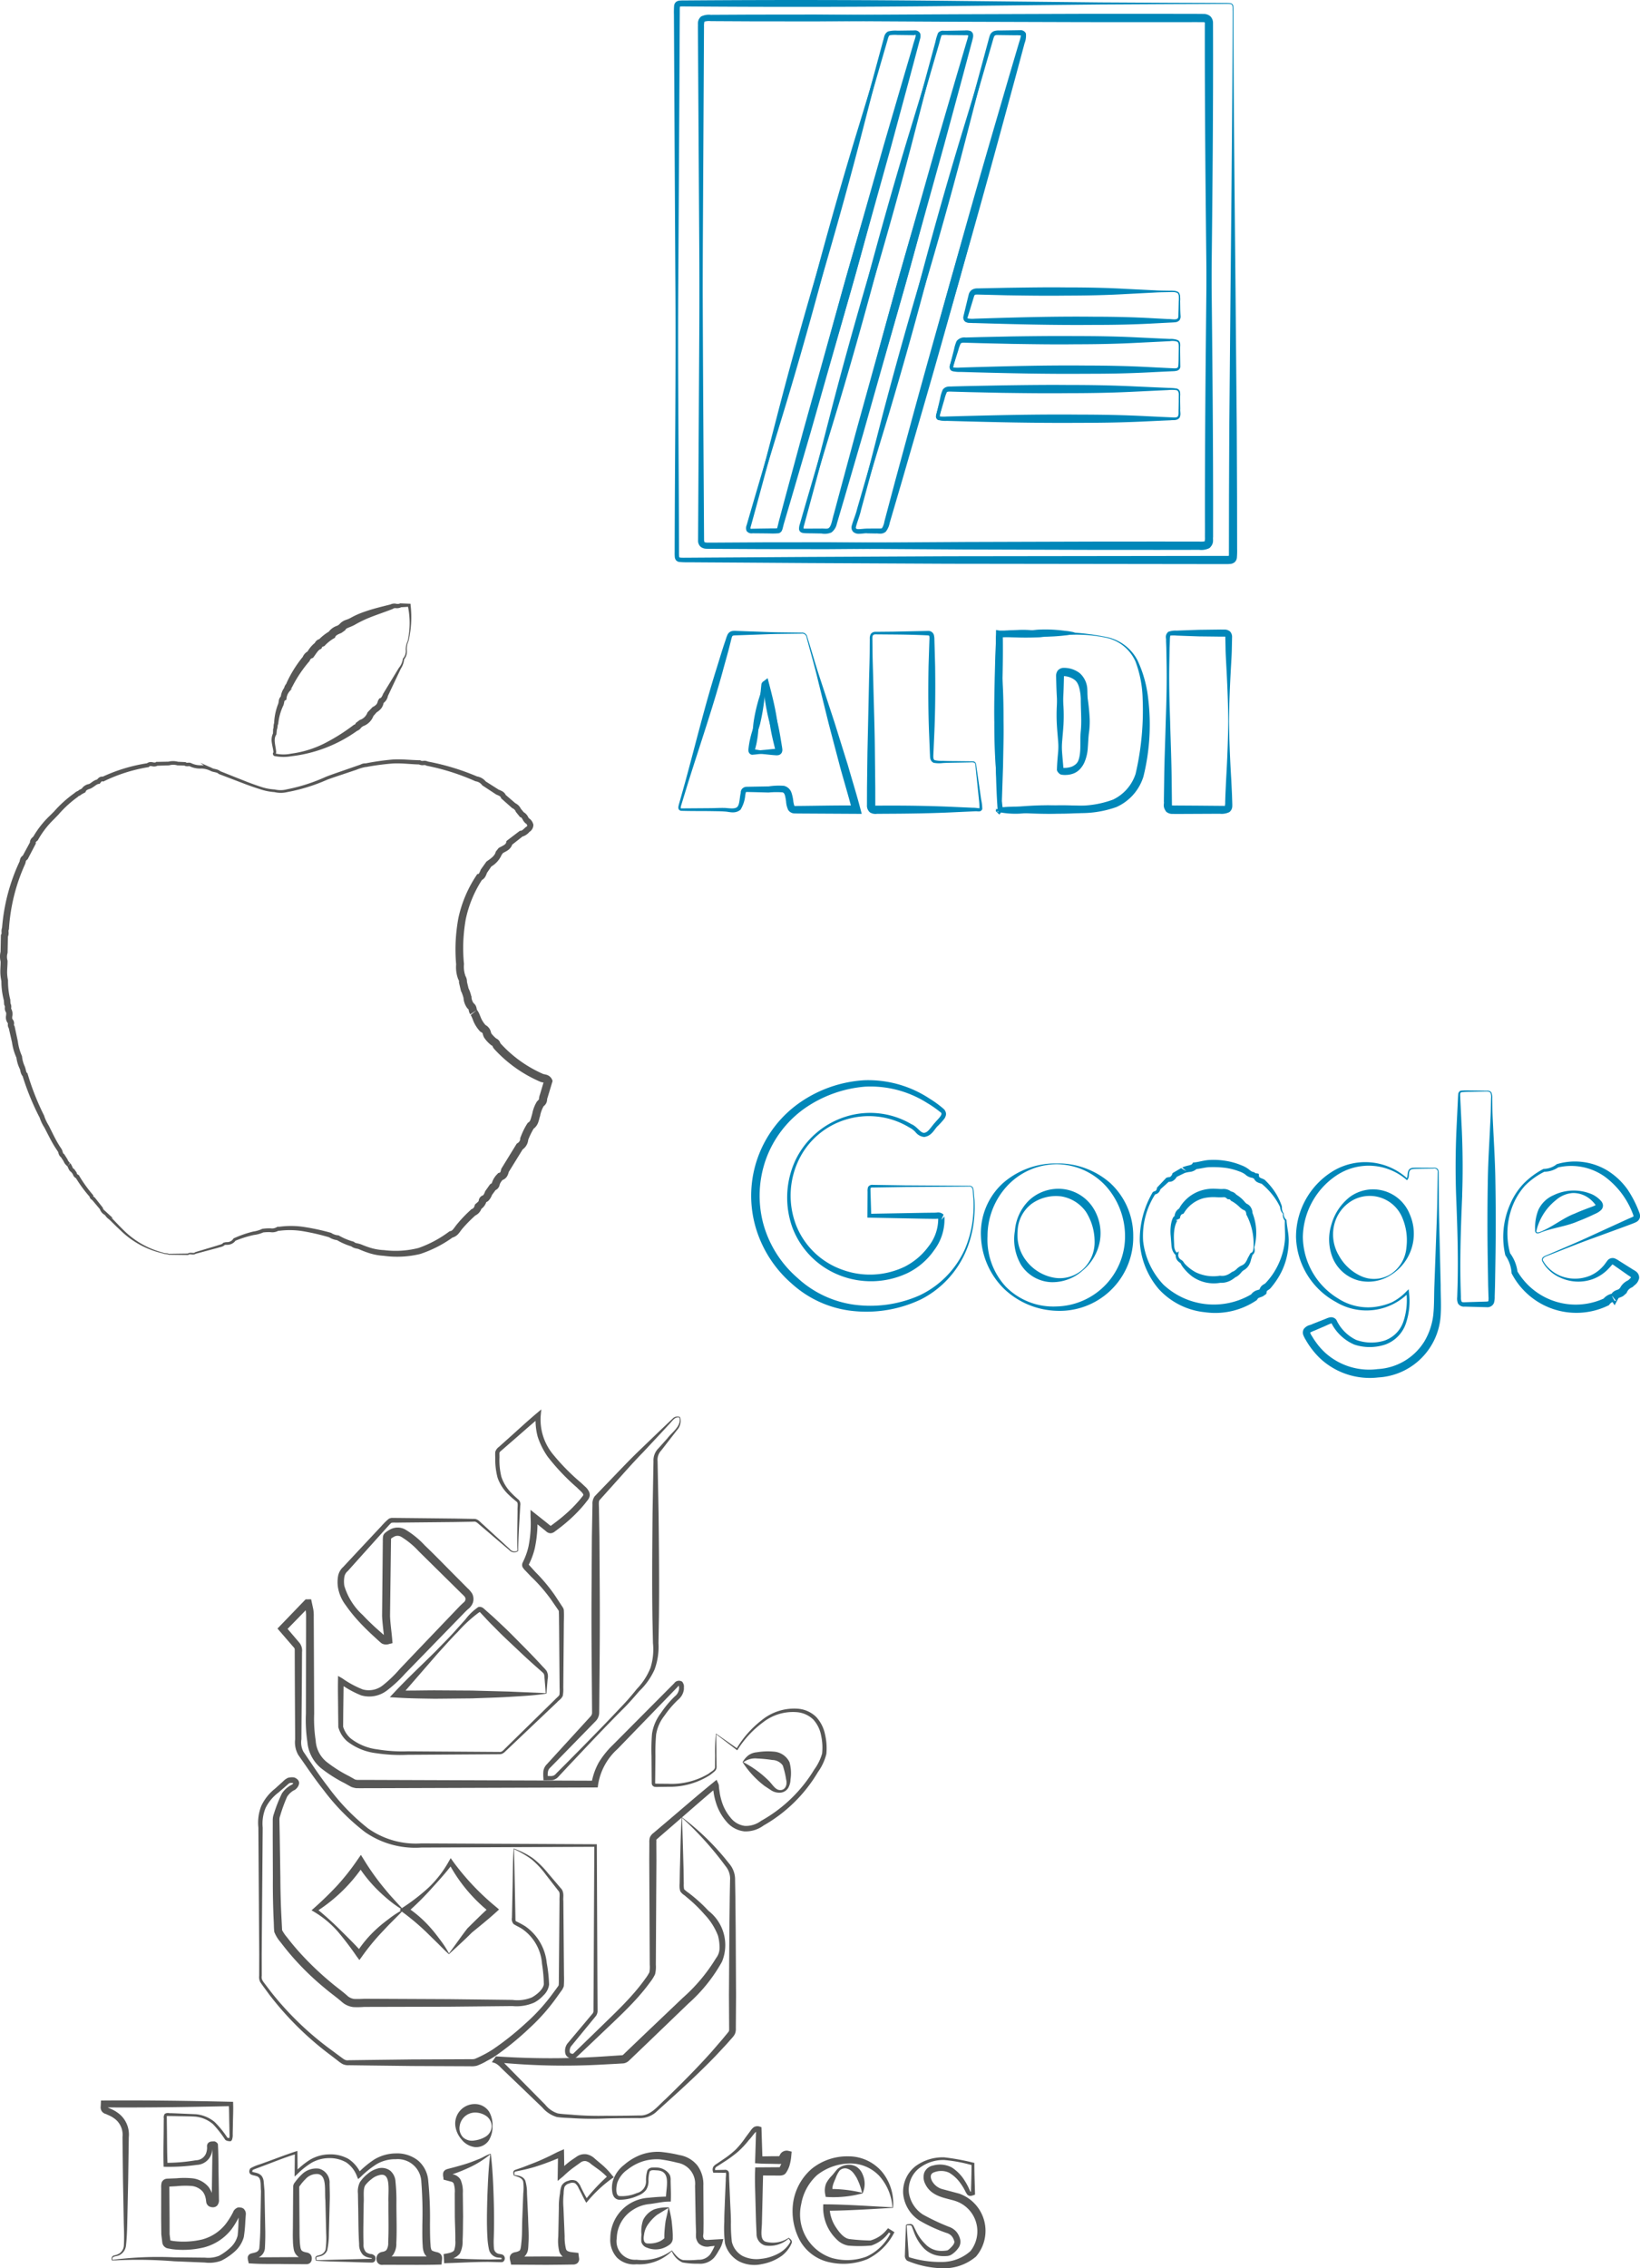 <svg xmlns="http://www.w3.org/2000/svg" viewBox="0 0 69.977 96.719"><defs><style>.cls-1{fill:#575756;}.cls-2{fill:#0087b9;}</style></defs><title>Element 20</title><g id="Ebene_2" data-name="Ebene 2"><g id="Ebene_1-2" data-name="Ebene 1"><g id="Illustrationen"><path class="cls-1" d="M6.939,53.443a3.769,3.769,0,0,1-1.758-.941l.004.003-.197-.186.004.005L4.66,51.997l.006.006a.629.629,0,0,1-.2-.215l-.165-.321.267.246.001.001.254.234-.324-.128a.443.443,0,0,1-.241-.272l.012.021L3.94,51.176l.006.006-.068-.055a.183.183,0,0,1-.06-.137l.018.052a5.732,5.732,0,0,1-.609-.828l.041.038a.28.28,0,0,1-.165-.204l.015.034L3.036,49.97l.031.027c-.156-.088-.158-.25-.205-.281l.115-.138.002.001-.099.152a.495.495,0,0,1-.168-.22l.007.012-.128-.196.032.03c-.125-.073-.127-.213-.148-.248l-.122-.184c-.087-.137-.164-.277-.238-.418l-.217-.421a1.847,1.847,0,0,1-.215-.46l.009.032A11.008,11.008,0,0,1,.957,45.861l.031.054c-.127-.133-.112-.288-.147-.343l.005.01a1.536,1.536,0,0,1-.146-.491l.007.023a2.459,2.459,0,0,1-.197-.683l.002.014L.369,43.819l.037.066A.267.267,0,0,1,.337,43.66c.003-.051-.004-.03.01-.016l-.008-.008A.404.404,0,0,1,.258,43.31c.011-.086.008-.131-.005-.146l.008.011a.315.315,0,0,1-.053-.223c.003-.05-.004-.042.003-.033l-.033-.081L.164,42.649l.01.043a3.23,3.23,0,0,1-.115-.859,1.875,1.875,0,0,1-.045-.437c.002-.147.015-.284.012-.413l.005.036a.867.867,0,0,1-.002-.453l-.005.036.013-.693.001-.05.021-.025c.004-.005.01-.024.008-.079a.485.485,0,0,1,.034-.233l-.014.053A8.15,8.15,0,0,1,.836,36.733l-.004.01c.007-.015.011-.056.03-.117a.265.265,0,0,1,.159-.166l-.075.074L1.3,35.879l-.021.088a.279.279,0,0,1,.051-.202.575.575,0,0,1,.108-.105l-.024.026a4.02,4.02,0,0,1,.737-.928l-.016.016.189-.19-.013.013a4.972,4.972,0,0,1,.87-.781l-.02.019c.092-.099.182-.106.19-.129l.003-.009.026-.013.133-.069-.048.051a.468.468,0,0,1,.332-.235l-.008.003c.098-.035.203-.173.398-.206l-.064.036a.538.538,0,0,1,.102-.107.232.232,0,0,1,.198-.033l-.069.007a7.072,7.072,0,0,1,1.938-.588l-.046.024a.285.285,0,0,1,.266-.063c.073.014.115.016.137-.002l.018-.015.029,0,.506-.01-.017.002a.8.8,0,0,1,.415.005l-.018-.003.311.015.027.001.016.014c.013.011.036.015.085.012a.263.263,0,0,1,.182.041l-.015-.009a.926.926,0,0,0,.422.075,1.068,1.068,0,0,1,.468.136l-.069.112-.003-.002-.463-.354.527.239c.084.038.227.03.34.133l-.021-.013,1.155.459c.193.074.387.144.582.208a2.268,2.268,0,0,0,.594.115l.006.001a1.05,1.05,0,0,0,.5-.003l.005-.002.006-.001a7.451,7.451,0,0,0,1.674-.538c.278-.108.562-.2.841-.299l.42-.146.205-.071a.44.44,0,0,1,.255-.053l-.027-.001a10.637,10.637,0,0,1,1.146-.163c.39-.026.777.026,1.154.029h.025l.02.014a.19.19,0,0,0,.113.013.356.356,0,0,1,.216.04l-.032-.012a10.172,10.172,0,0,1,2.118.641l-.027-.007a.615.615,0,0,1,.397.227l-.024-.021.581.369-.017-.009a1.133,1.133,0,0,1,.167.076.357.357,0,0,1,.152.184l-.033-.049.442.379-.028-.018a.504.504,0,0,1,.257.26l-.018-.03.145.176-.054-.038a.484.484,0,0,1,.243.255l-.013-.018.053.062-.044-.034a.432.432,0,0,1,.204.255l.01.024,0,.038a.363.363,0,0,1-.191.294l.025-.018a.604.604,0,0,1-.348.214l.068-.027-.493.388.05-.079a.472.472,0,0,1-.197.288c-.088.061-.169.094-.229.131l.038-.034-.086.111.025-.048a1.08,1.08,0,0,1-.473.545l.034-.035-.208.303.013-.022c-.018.039-.035.097-.073.167a.385.385,0,0,1-.205.179l.077-.061a4.97,4.97,0,0,0-.715,1.724,7.443,7.443,0,0,0-.101.938,6.953,6.953,0,0,0,.027.945l.001.008v.007a1.151,1.151,0,0,0,.062.501L19.849,41.6a.468.468,0,0,1,.074.3l-.004-.058.076.316-.025-.057a1.494,1.494,0,0,1,.136.367l.015.031-.003.039a.517.517,0,0,0,.114.27l-.064-.062a.347.347,0,0,1,.163.227c.013.064.023.095.021.086l-.293.187-.001-.001.27-.216a.95.95,0,0,1,.158.291l.003.003.007.016a1.141,1.141,0,0,0,.232.382L20.68,43.69a.472.472,0,0,1,.225.207.539.539,0,0,1,.046.131.204.204,0,0,0,.02.046,1.299,1.299,0,0,0,.239.236l-.085-.045a.31.31,0,0,1,.208.174c.022.054.036.068.015.044l-.009-.01.019.02a5.365,5.365,0,0,0,1.837,1.31l-.024-.007a1.38,1.38,0,0,1,.168.039.37.37,0,0,1,.212.188l.028.067-.018.06-.188.625-.012.039-.002-.006a1.02,1.02,0,0,0-.019.124.357.357,0,0,1-.198.269l.086-.087a1.378,1.378,0,0,0-.177.436l-.001.022-.008.024c-.024.067-.039.157-.077.261a.576.576,0,0,1-.23.296l.041-.036a3.216,3.216,0,0,0-.254.528l.019-.062a.576.576,0,0,1-.282.457l.061-.059L21.691,50l.022-.057a.627.627,0,0,1-.08.22.394.394,0,0,1-.24.169l.086-.052a.605.605,0,0,0-.16.231l.005-.03a.319.319,0,0,1-.082.194.376.376,0,0,1-.15.096l.078-.059-.189.257.017-.03a.718.718,0,0,1-.154.258.363.363,0,0,1-.085.059c-.032.016-.07.029-.043.017.037-.025.034-.063.03-.028l-.002.023-.003.012a.583.583,0,0,1-.233.288l.033-.039-.001.002.017-.04a.51.51,0,0,1-.3.349l.06-.043a6.402,6.402,0,0,0-.557.557l-.008.013-.009.009c-.047.047-.093.124-.162.207a.544.544,0,0,1-.308.197l.051-.022a5.131,5.131,0,0,1-1.39.711,4.191,4.191,0,0,1-1.566.078l.01.001a2.559,2.559,0,0,1-.719-.146c-.115-.039-.226-.084-.335-.131-.066-.039-.218-.022-.357-.144l.04.024a2.851,2.851,0,0,1-.652-.285l.041.016a.835.835,0,0,1-.37-.135l.034.016a9.293,9.293,0,0,0-1.065-.252,3.48,3.48,0,0,0-1.076-.03l-.014.002-.014-.003-.026-.005.031,0-.026.005.034-.015a.541.541,0,0,1-.369.074,2.022,2.022,0,0,0-.316.014l.035-.012a1.377,1.377,0,0,1-.416.118l-.007.002-.006,0a4.837,4.837,0,0,0-.803.254l.036-.026a.42.42,0,0,1-.235.172.589.589,0,0,1-.14.02.295.295,0,0,0-.099.007l.015-.012c-.092.1-.219.097-.294.129l-.003.001-.003.001-.945.253.013-.007c-.132.088-.26-.011-.328.053l-.007.007-.013,0L7.2,53.503H7.195l-.004-.002C7.123,53.464,7.021,53.49,6.939,53.443Zm.012-.032c.075.043.165.011.258.053L7.2,53.462l.821-.011-.02.007c.126-.086.26.006.32-.06l.004-.004.01-.003.937-.281-.005.002c.107-.041.203-.048.248-.107l.007-.009.008-.003c.139-.049.18-.011.261-.045a.293.293,0,0,0,.163-.126l.012-.02.024-.007a4.572,4.572,0,0,1,.823-.283l-.013.002a1.336,1.336,0,0,0,.371-.106l.015-.01.02-.002a2.193,2.193,0,0,1,.338-.02.383.383,0,0,0,.26-.047l.014-.011.021-.004.026-.005.015-.003.016.003.026.004-.028,0a3.672,3.672,0,0,1,1.128.013,9.486,9.486,0,0,1,1.092.239l.018.005.016.012a.637.637,0,0,0,.282.093l.021.003.02.013a2.671,2.671,0,0,0,.608.252l.028.009.013.015c.04.046.149.042.295.097.106.044.212.085.32.12a2.323,2.323,0,0,0,.654.122h.002l.008.001a3.957,3.957,0,0,0,1.46-.093,4.872,4.872,0,0,0,1.302-.696l.028-.019.024-.003c.104-.013.162-.146.312-.325l-.017.022a5.576,5.576,0,0,1,.572-.598l.022-.026.039-.017a.187.187,0,0,0,.109-.143l.006-.021.011-.019.001-.002.014-.024.019-.015c.089-.072.126-.108.128-.13l-.005.035a.278.278,0,0,1,.122-.234.591.591,0,0,1,.065-.031l.011-.008a.554.554,0,0,0,.074-.152l.005-.013.012-.017.184-.26.015-.021.063-.039c.041-.025.005.004.011.003l.005-.03a.901.901,0,0,1,.235-.374l.03-.035.056-.017c.035-.011.039-.012.067-.125l.008-.034L21.4,49.82l.628-1.021.023-.036L22.09,48.74a.226.226,0,0,0,.108-.196l.004-.036.015-.026a2.953,2.953,0,0,1,.291-.587l.021-.026.021-.01c.081-.041.101-.166.163-.378l-.009.045a1.565,1.565,0,0,1,.206-.557l.086-.087c.006-.011-.012.026.001-.013a.672.672,0,0,1,.054-.227l-.013.032.186-.625.01.127c-.008-.009.006.001-.013-.008-.019-.008-.066-.014-.131-.028L23.08,46.137l-.013-.005a5.716,5.716,0,0,1-1.964-1.386l.01.01a.42.42,0,0,1-.104-.161c-.017-.023.018.022.037.02l-.085-.046a1.419,1.419,0,0,1-.301-.321.549.549,0,0,1-.054-.134.189.189,0,0,0-.015-.053.116.116,0,0,0-.059-.05l-.029-.014-.02-.019a1.467,1.467,0,0,1-.307-.497l.009.018a1.901,1.901,0,0,0-.1-.22l.27-.216.001.001-.293.187a.551.551,0,0,1-.067-.193c-.012-.036-.002-.009.004-.009l-.064-.062a.82.82,0,0,1-.16-.462l.012.07a1.863,1.863,0,0,0-.099-.301l-.017-.021-.008-.036-.074-.317-.007-.029.003-.029a.127.127,0,0,0-.024-.086l-.006-.01-.003-.007a1.441,1.441,0,0,1-.089-.645l0,.015a7.295,7.295,0,0,1-.021-.99,7.729,7.729,0,0,1,.114-.984,5.285,5.285,0,0,1,.771-1.827l.036-.056.041-.005c.031-.004.051-.048.109-.185l.004-.01.009-.012.213-.299.016-.022.018-.013c.182-.127.332-.234.374-.388l.007-.026.018-.022.087-.11.019-.023.02-.011c.18-.097.288-.138.302-.236l.007-.046L21.65,35.83,22.15,35.45l.036-.027.033,0c.05,0,.105-.052.199-.142l.008-.008.017-.01a.098.098,0,0,0,.06-.086l.01.061c-.034-.086-.052-.117-.074-.125l-.024-.009-.021-.026-.052-.063-.009-.011-.004-.008c-.049-.094-.076-.138-.109-.147l-.03-.008-.024-.03-.143-.178-.012-.015-.006-.015a.257.257,0,0,0-.134-.137l-.016-.008-.012-.01-.436-.386-.027-.024-.006-.025c-.013-.053-.073-.082-.189-.129l-.008-.003-.009-.006-.576-.378-.014-.009-.009-.012a.399.399,0,0,0-.258-.158l-.015-.002-.013-.005a9.75,9.75,0,0,0-2.068-.658l-.02-.004-.013-.009a.193.193,0,0,0-.113-.014.351.351,0,0,1-.216-.043l.044.014c-.389-.008-.764-.063-1.141-.041a10.576,10.576,0,0,0-1.129.149l-.014.002-.013-.002a2.032,2.032,0,0,0-.387.116l-.42.141c-.28.096-.562.184-.837.287a7.538,7.538,0,0,1-1.706.527l.011-.003a1.15,1.15,0,0,1-.552.002l.006.001a2.438,2.438,0,0,1-.621-.125c-.199-.061-.396-.13-.591-.202l-1.161-.443L9.331,33l-.008-.008c-.062-.062-.175-.058-.303-.104l.064-.114.003.002-.069.112a.941.941,0,0,0-.41-.116,1.069,1.069,0,0,1-.478-.081L8.12,32.687l-.006-.005c-.013-.011-.038-.014-.087-.01a.259.259,0,0,1-.183-.042l.042.016-.311-.011-.009,0-.009-.003a.644.644,0,0,0-.336.001l-.008.002-.009,0-.506.017.046-.016a.327.327,0,0,1-.26.035c-.069-.011-.095-.007-.118.018l-.019.019-.028.005a6.89,6.89,0,0,0-1.88.597l-.033.016-.037-.01c-.028-.007-.029-.003-.092.075l-.027.033-.037.003c-.097.009-.184.117-.344.196l-.003.002-.005.002c-.117.037-.184.064-.204.123l-.011.032-.037.02-.132.07.029-.022c-.095.09-.175.099-.179.12l-.001.005-.019.014a4.753,4.753,0,0,0-.822.755l-.013.013-.159.164-.014.014-.002.002a3.838,3.838,0,0,0-.68.886l-.01.014-.015.012c-.072.06-.072.067-.068.082l.008.033-.029.056-.318.607-.004.008-.071.066c-.008.007.006-.01-.003.007-.007.017-.009.059-.03.121l-.001.004-.003.007a7.87,7.87,0,0,0-.69,2.755l-.002.035-.012.018a.251.251,0,0,0-.004.096.424.424,0,0,1-.049.245l.022-.075L.324,40.61l0,.019-.005.017a.567.567,0,0,0-.002.299l.005.019v.017c.001.15-.014.291-.017.422a1.591,1.591,0,0,0,.037.393,3.288,3.288,0,0,0,.087.793l.009.021.001.023L.45,42.82l-.033-.081a.3.3,0,0,1,.062.229c-.005.052.002.053-.005.042l.008.011a.469.469,0,0,1,.042.316c-.009.079-.004.103.014.124L.53,43.454a.266.266,0,0,1,.068.226c-.004.051.003.03-.011.017l.037.066L.758,44.39l.002.008.001.006a2.22,2.22,0,0,0,.171.616l.005.012.002.011a1.358,1.358,0,0,0,.113.42l.004.007.001.004c.056.147.053.244.095.275l.021.016.01.038a10.822,10.822,0,0,0,.7,1.769l.008.018.001.015a2.042,2.042,0,0,0,.188.39l.211.423c.071.139.144.276.225.407.043.075.076.107.134.213.036.106.041.151.066.159l.016.005.016.025.126.197.004.007.003.006a.32.32,0,0,0,.101.145l-.099.152-.002-.001.115-.138c.097.128.099.23.152.245l.015.005.016.023.079.112.011.015.004.019a.101.101,0,0,0,.063.08l.028.014.013.024a5.682,5.682,0,0,0,.582.811l.028.036-.011.016c-.006.01.007.019.076.077l.002.002.003.004.318.403.009.011.003.01a.308.308,0,0,0,.162.199l-.07.105L4.48,51.805l.102-.075a.506.506,0,0,0,.157.177l.004.003.003.003.323.336.004.005.171.172.004.003A3.705,3.705,0,0,0,6.951,53.411Z"/><path class="cls-1" d="M17.428,27.34a.81.81,0,0,0-.068.373l0,.002v.003a.538.538,0,0,1-.124.409l.007-.009a.925.925,0,0,1-.144.402l-.185.389-.368.779.006-.013a.484.484,0,0,1-.233.332l.048-.038c.004.004.005.002.001.001a.657.657,0,0,1-.017.074.514.514,0,0,1-.073.147.713.713,0,0,1-.228.194l.036-.028-.172.196.024-.036a.739.739,0,0,1-.476.458l.048-.024-.119.086.048-.062a.364.364,0,0,1-.216.194l.032-.018a6.017,6.017,0,0,1-2.82,1.095l.004-.001a1.997,1.997,0,0,1-.722-.006l-.018-.007c-.035-.004-.073-.096-.046-.129.016-.031.015-.049.017-.025l-.004-.018c-.01-.122-.047-.246-.066-.382a.674.674,0,0,1,.056-.423l-.009.032.006-.19.001-.016.006-.012c.024-.046-.004-.138.044-.259l-.008.033a2.542,2.542,0,0,1,.187-.864l-.004.009.022-.139a.299.299,0,0,1,.14-.197l-.064.1a.817.817,0,0,1,.17-.451l-.03.079c.018-.165.119-.23.101-.236l-.001,0,.01-.021a5.084,5.084,0,0,1,.712-1.137l-.032.053a.489.489,0,0,1,.275-.289l-.072.056a1.274,1.274,0,0,1,.379-.433l-.075.081a.407.407,0,0,1,.09-.135.299.299,0,0,1,.213-.079l-.132.052a2.082,2.082,0,0,1,.48-.378l-.073.073a.743.743,0,0,1,.422-.314l-.032.018.113-.079-.043.043a.639.639,0,0,1,.311-.224,1.176,1.176,0,0,0,.241-.108,3.443,3.443,0,0,1,.546-.237c.371-.132.746-.219,1.114-.312l-.029.014a.378.378,0,0,1,.263-.044.28.28,0,0,0,.151-.004l.024-.013.017.001.365.015.063.003.001.056A4.391,4.391,0,0,1,17.428,27.34Zm-.032-.011a3.529,3.529,0,0,0,.001-1.516l.064.058-.364.023.042-.012a.427.427,0,0,1-.247.05.18.18,0,0,0-.13.029l-.005.005-.024.009c-.36.141-.724.257-1.066.401a5.254,5.254,0,0,0-.494.245c-.19.117-.404.152-.431.23l-.006.017-.037.027-.113.081-.016.011-.016.007c-.141.057-.22.099-.246.158l-.019.045-.054.029a1.755,1.755,0,0,0-.393.321l-.132.052s.033-.006.041-.017c.008-.01-.001-.001-.011.021l-.026.058-.049.023c-.092.043-.164.17-.279.327l-.028.037-.045.018a.143.143,0,0,0-.09.088l-.015.035-.017.018a5.412,5.412,0,0,0-.706,1.048l.009-.021a.573.573,0,0,1-.101.158l.079-.048-.109.127a.551.551,0,0,0-.137.299l-.007.065-.057.035c-.015.009-.017.005-.028.037s-.013.084-.036.153l-.002.006-.001.003a2.348,2.348,0,0,0-.222.783l-.002.025-.006.008c-.028.038-.009.133-.058.249l.007-.028-.018.189-.002.021-.007.011c-.132.196-.028.453-.004.725l-.004-.017a.135.135,0,0,1-.018.109c.002.012-.011-.026-.002-.009l-.018-.007a1.551,1.551,0,0,0,.677.009l.001,0,.003-.001a4.434,4.434,0,0,0,1.413-.433,8.082,8.082,0,0,0,1.25-.786l.013-.009.019-.008c.045-.02.048-.029.051-.037l.012-.034.037-.028.117-.089.02-.015.028-.008a.522.522,0,0,0,.294-.297l.012-.023.012-.013.181-.188.018-.019.018-.009a.449.449,0,0,0,.147-.109.241.241,0,0,0,.039-.068l.012-.043a.526.526,0,0,1,.052-.109l.019-.03.029-.008c.048-.012.085-.069.128-.177l.004-.01.002-.004.448-.737.223-.368a.733.733,0,0,0,.169-.387l0-.004.006-.005a.487.487,0,0,0,.119-.365v.004A.847.847,0,0,1,17.396,27.33Z"/><path class="cls-1" d="M30.547,73.918l.92.645-.045.008a4.373,4.373,0,0,1,1.075-1.219,2.196,2.196,0,0,1,1.552-.491,1.252,1.252,0,0,1,.772.346,1.546,1.546,0,0,1,.383.753,2.576,2.576,0,0,1,.055.833,2.243,2.243,0,0,1-.357.766A6.328,6.328,0,0,1,32.581,77.84a1.283,1.283,0,0,1-.823.25,1.153,1.153,0,0,1-.768-.424,2.188,2.188,0,0,1-.421-.74,2.901,2.901,0,0,1-.106-.409L30.43,76.309l-.011-.103c0-.022-.011-.1-.005-.049l.182.048c-.727.609-1.488,1.286-2.231,1.925l-.28.243c-.118.109-.068.028-.08.21l.004.742L28,80.808l-.016,2.967a1.344,1.344,0,0,1-.034.411,1.863,1.863,0,0,1-.216.343c-.148.204-.307.398-.472.587-.331.376-.687.725-1.044,1.066l-1.075,1.022-.547.517a.285.285,0,0,1-.268.042.291.291,0,0,1-.2-.179.52.52,0,0,1,.081-.444l.958-1.141.117-.139a.189.189,0,0,0,.039-.12l.002-.371.005-.742.029-5.933.054.054-4.955.021-2.478.011a3.753,3.753,0,0,1-2.4-.656A9.243,9.243,0,0,1,13.82,76.346c-.259-.326-.5-.662-.735-1.003l-.358-.512a1.096,1.096,0,0,1-.134-.669l-.013-2.478-.004-1.239c0-.129.004-.149-.034-.191l-.202-.233-.406-.47-.094-.109.101-.105,1.052-1.091.047-.049.069-.001.035,0,.132-.001.029.135.062.289a1.613,1.613,0,0,1,.02.322l.003.589.005,1.179.01,2.358A6.036,6.036,0,0,0,13.47,74.215a1.266,1.266,0,0,0,.467.914,5.746,5.746,0,0,0,.964.609l.253.143c.035.011.04,0,.06.014l.144.001.59.001,9.431.033-.14.111a2.764,2.764,0,0,1,.32-.906,3.799,3.799,0,0,1,.597-.736l1.306-1.313,1.306-1.312a.246.246,0,0,1,.344-.062c.104.156.06.203.071.305a.677.677,0,0,1-.249.46,4.301,4.301,0,0,0-.586.685,1.732,1.732,0,0,0-.352.798,8.458,8.458,0,0,0-.03.911l-.009.923-.003.228c.005.04.002.028.002.028a.483.483,0,0,0,.094.007l.459.004a3.084,3.084,0,0,0,1.736-.436c.115-.101.282-.153.262-.308l.006-.462A8.04,8.04,0,0,1,30.547,73.918Zm.012.032.01.906.006.462a.252.252,0,0,1-.101.228c-.059.05-.12.099-.183.145a3.183,3.183,0,0,1-1.779.498l-.465.007a.504.504,0,0,1-.135-.011.159.159,0,0,1-.103-.158l-.003-.234L27.8,74.87a8.457,8.457,0,0,1,.02-.934,1.919,1.919,0,0,1,.371-.879,4.492,4.492,0,0,1,.603-.724.472.472,0,0,0,.181-.328c.008-.046-.019-.17-.009-.14.034.02.004-.01-.051.064l-1.282,1.323-1.281,1.323a2.585,2.585,0,0,0-.833,1.532l-.014.111-.126,0-9.431.031-.59.001-.15-.001a.92.92,0,0,1-.225-.057l-.26-.147a5.921,5.921,0,0,1-1.024-.649,1.633,1.633,0,0,1-.584-1.125,6.294,6.294,0,0,1-.062-1.202l.004-2.358.002-1.179.001-.59a1.84,1.84,0,0,0-.074-.553l.161.134h-.035l.116-.049-1.058,1.085.007-.213.401.47.202.237a.537.537,0,0,1,.107.394l-.007,1.239L12.86,74.162a.852.852,0,0,0,.084.527l.345.508c.229.343.465.681.716,1.004a9.052,9.052,0,0,0,1.691,1.756,3.527,3.527,0,0,0,2.283.646l2.478.012,4.955.024.054,0,0,.054.025,5.933.004.742.002.371a.365.365,0,0,1-.073.227l-.12.146-.937,1.142a.337.337,0,0,0-.051.262c.003.041.131.083.153.042l.524-.508,1.064-1.033c.354-.345.701-.693,1.02-1.063.159-.185.311-.375.452-.573a1.885,1.885,0,0,0,.18-.282,1.293,1.293,0,0,0,.015-.325L27.71,80.808l-.007-1.483.004-.742a.729.729,0,0,1,.022-.234.477.477,0,0,1,.165-.199l.283-.24c.763-.642,1.485-1.277,2.282-1.924l.117-.095.065.143a.287.287,0,0,1,.034.146l.01.098.028.193a2.638,2.638,0,0,0,.093.374,1.943,1.943,0,0,0,.367.662.916.916,0,0,0,.606.35,1.071,1.071,0,0,0,.695-.215,6.123,6.123,0,0,0,2.267-2.185,2.183,2.183,0,0,0,.337-.683A2.394,2.394,0,0,0,35.035,74a1.376,1.376,0,0,0-.331-.676,1.141,1.141,0,0,0-.673-.314,2.068,2.068,0,0,0-1.471.429,4.291,4.291,0,0,0-1.085,1.167l-.019.028-.026-.02Z"/><path class="cls-1" d="M31.72,75.142a4.436,4.436,0,0,1,1.094.802c.161.166.274.387.481.386.219.001.308-.24.248-.45a3.384,3.384,0,0,0-.145-.603.56.56,0,0,0-.443-.23,5.932,5.932,0,0,0-.652-.064A.841.841,0,0,0,31.72,75.142Zm-.034-.003a.987.987,0,0,1,.242-.287.713.713,0,0,1,.367-.135,2.809,2.809,0,0,1,.714-.028.807.807,0,0,1,.677.449,1.75,1.75,0,0,1,.043.745.756.756,0,0,1-.099.359.433.433,0,0,1-.328.198.653.653,0,0,1-.377-.088l-.293-.192A3.947,3.947,0,0,1,31.686,75.139Z"/><path class="cls-1" d="M22.08,66.12c-.022-.565-.003-1.136.004-1.71-.011-.133.037-.318-.034-.372-.102-.083-.222-.18-.325-.282a1.854,1.854,0,0,1-.491-.737,3.063,3.063,0,0,1-.102-.874,1.859,1.859,0,0,1,.001-.236.405.405,0,0,1,.156-.213l.32-.287c.433-.383.838-.765,1.293-1.148l.194-.163-.024.251a2.332,2.332,0,0,0,.489,1.621,9.125,9.125,0,0,0,1.239,1.263l.163.153a.68.68,0,0,1,.169.217.316.316,0,0,1,.028.193.414.414,0,0,1-.071.153l-.146.186a6.067,6.067,0,0,1-.639.663c-.114.102-.231.201-.351.295l-.181.139-.092.067a.328.328,0,0,1-.18.08.29.29,0,0,1-.201-.086l-.087-.07-.174-.141-.348-.28.239-.117a5.22,5.22,0,0,1-.111,1.339,3.197,3.197,0,0,1-.232.645l-.035.07c-.003.012.005-.017-.005-.036-.014-.017.05.054.08.087l.222.245a7.149,7.149,0,0,1,.845,1.016l.183.279.091.139.046.07a.311.311,0,0,1,.045.115c.014.262-.001.45,0,.678l-.023,2.626a1.529,1.529,0,0,1-.022.354c-.073.151-.164.18-.239.269l-.476.452-.952.904-.476.452-.238.226c-.074.065-.156.181-.305.186l-1.313.008-2.626.017a6.707,6.707,0,0,1-1.323-.068,2.479,2.479,0,0,1-1.248-.506,1.214,1.214,0,0,1-.381-.606l-.008-.666c-.001-.442-.014-.866-.006-1.323l.003-.195.18.103a4.117,4.117,0,0,0,.873.473.964.964,0,0,0,.863-.18,5.286,5.286,0,0,0,.72-.695l.712-.749,1.428-1.493.357-.373c.056-.06.125-.127.197-.193.076-.068.08-.073.1-.124.019-.101.003-.129-.152-.273l-.367-.363-1.469-1.448a3.473,3.473,0,0,0-.754-.621.315.315,0,0,0-.327.016.741.741,0,0,0-.086.055l-.041.033c-.019.019.023-.024.022-.031l.005-.013-.004.226-.027,2.064-.013,1.032c.014.34.066.672.094,1.009l.012.148-.147.036a.381.381,0,0,1-.314-.026c-.091-.07-.111-.096-.17-.147l-.295-.272c-.195-.185-.386-.375-.567-.577a6.38,6.38,0,0,1-.507-.637,1.715,1.715,0,0,1-.332-.786,1.505,1.505,0,0,1,.007-.435.688.688,0,0,1,.224-.408l.543-.582L16.28,65.066a2.815,2.815,0,0,1,.303-.3.323.323,0,0,1,.14-.043l.105.001.199.002.796.008,1.592.017.796.015c.177-.012.277.137.369.211l.293.269.587.538.293.269A.255.255,0,0,0,22.08,66.12Zm.029.017a.288.288,0,0,1-.389-.05L21.417,65.83l-.605-.516-.303-.258c-.106-.084-.19-.193-.299-.17l-.796.014-1.591.016-.795.008c-.114.009-.31-.014-.342.021-.058.048-.169.182-.251.268l-1.062,1.182-.531.592a.418.418,0,0,0-.152.274,1.226,1.226,0,0,0,.001.357,2.748,2.748,0,0,0,.793,1.254c.177.19.366.371.559.548l.295.261.132.113c-.008-.008-.04.005.07-.024l-.135.184c-.035-.348-.086-.7-.102-1.046l.01-1.033.02-2.067c.004-.1-.005-.141.009-.29a.298.298,0,0,1,.025-.075.26.26,0,0,1,.064-.08l.06-.048a1.101,1.101,0,0,1,.131-.084.676.676,0,0,1,.658-.019,3.746,3.746,0,0,1,.839.678c.502.479.975.975,1.464,1.462l.364.367a1.069,1.069,0,0,1,.2.235.503.503,0,0,1,.032.379.607.607,0,0,1-.207.281c-.054.05-.111.102-.172.167l-.36.37-1.44,1.48-.721.74a5.472,5.472,0,0,1-.779.72,1.24,1.24,0,0,1-1.091.199,4.218,4.218,0,0,1-.93-.519l.184-.091-.017,1.303-.005.647a1.092,1.092,0,0,0,.31.487,2.292,2.292,0,0,0,1.148.476,6.563,6.563,0,0,0,1.294.083l2.626.018,1.313.009c.086.005.151-.078.233-.158l.234-.23.469-.46.937-.919.469-.46c.067-.075.184-.16.197-.214a1.95,1.95,0,0,0,.006-.299l-.021-2.626c-.004-.209-.001-.46-.011-.634a.081.081,0,0,0-.015-.036l-.046-.067-.092-.133-.183-.266a6.981,6.981,0,0,0-.854-.979l-.225-.237a.777.777,0,0,1-.132-.162.235.235,0,0,1,.004-.194l.037-.078a2.911,2.911,0,0,0,.207-.59,4.945,4.945,0,0,0,.093-1.272l-.003-.308.242.192.355.281.176.141c.036.039.18.122.082.086-.045.01-.016.005.016-.023l.089-.066.176-.133q.175-.135.341-.279a5.769,5.769,0,0,0,.618-.622l.134-.166c.037-.068.032-.028.02-.073-.037-.088-.161-.178-.269-.291a9.221,9.221,0,0,1-1.252-1.321,3.307,3.307,0,0,1-.417-.831,2.647,2.647,0,0,1-.086-.925l.169.088c-.424.347-.861.744-1.292,1.113l-.324.282c-.063.054-.096.078-.103.118-.003.024.001.132.001.192a2.923,2.923,0,0,0,.081.827,1.772,1.772,0,0,0,.43.693c.098.104.197.191.313.293a.283.283,0,0,1,.063.243l-.012.214C22.154,64.984,22.117,65.557,22.109,66.138Z"/><path class="cls-1" d="M23.287,72.196l-.05-.612c-.009-.104-.006-.189-.054-.239-.049-.052-.145-.132-.216-.196q-.463-.405-.907-.83c-.298-.281-.6-.557-.885-.851-.144-.145-.291-.288-.429-.439l-.21-.225-.052-.056c0-.004-.008-.009-.019-.014-.003-.002-.009-.002.001-.003l.025-.008-.015.009-.058.037a5.733,5.733,0,0,0-.886.817c-.291.288-.558.599-.837.9L17.09,72.332l-.098-.25c.488.013,1.042-.004,1.561-.005l1.582.01,1.583.042Zm.028.02c-.552.086-1.062.106-1.595.14-.528.032-1.056.043-1.584.064l-1.584.015c-.536-.009-1.039-.012-1.605-.047l-.315-.019.217-.231c.577-.614,1.168-1.159,1.752-1.741.283-.296.578-.581.848-.889l.411-.457a2.25,2.25,0,0,1,.444-.449l.067-.051.017-.013a.149.149,0,0,1,.061-.02.223.223,0,0,1,.076.007.261.261,0,0,1,.114.061l.058.051.23.204c.155.134.302.277.451.417.302.277.587.572.875.863q.435.433.852.886c.073.082.134.134.216.239a.509.509,0,0,1,.046.354Z"/><path class="cls-1" d="M21.918,78.822a3.296,3.296,0,0,1,.822.415,3.847,3.847,0,0,1,.645.64l.592.695c.101.188.043.335.061.484l.004.451.015,1.805.008.903a4.739,4.739,0,0,1-.007.475.734.734,0,0,1-.131.234l-.132.185A8.363,8.363,0,0,1,22.59,86.482a12.374,12.374,0,0,1-1.411,1.156,3.027,3.027,0,0,1-.396.235,2.507,2.507,0,0,1-.437.21.912.912,0,0,1-.267.023l-.226-.001-.451-.002-1.805-.008-1.805-.022-.902-.012a.546.546,0,0,1-.264-.046,1.345,1.345,0,0,1-.203-.139L14.063,87.6a13.345,13.345,0,0,1-2.571-2.547l-.268-.365c-.045-.066-.085-.114-.132-.195a.501.501,0,0,1-.034-.246l.003-.903-.012-1.805-.024-3.61a1.94,1.94,0,0,1,.125-.926,2.035,2.035,0,0,1,.58-.73l.339-.305a.748.748,0,0,1,.217-.161.689.689,0,0,1,.268-.016c.417.165.096.526-.023.553a.851.851,0,0,0-.281.27,6.632,6.632,0,0,0-.297.815.435.435,0,0,0-.03.174l.004.226.009.451.027,1.804q.004.904.053,1.8l.021.419a1.752,1.752,0,0,0,.214.31q.27.352.57.681a13.095,13.095,0,0,0,1.286,1.227c.22.189.477.369.7.567a.532.532,0,0,0,.309.148,4.261,4.261,0,0,0,.431-.008l3.613.017,1.805.021.902.011a1.626,1.626,0,0,0,.825-.106c.221-.122.485-.345.514-.565a6.592,6.592,0,0,0-.079-.867,1.974,1.974,0,0,0-.813-1.465c-.127-.092-.231-.126-.399-.231a.324.324,0,0,1-.072-.272l.005-.226.019-.902C21.884,80.034,21.875,79.453,21.918,78.822Zm.017.029.036,1.79.018.903.004.226c.001.083-.001.142.025.153a4.22,4.22,0,0,1,.387.209,2.165,2.165,0,0,1,.924,1.569,6.211,6.211,0,0,1,.1.927.774.774,0,0,1-.241.456,1.454,1.454,0,0,1-.384.302,1.864,1.864,0,0,1-.939.153l-.902.009-1.805.018-3.607.009a4.095,4.095,0,0,1-.471.008.893.893,0,0,1-.496-.223c-.229-.201-.468-.365-.705-.567A11.789,11.789,0,0,1,12.557,83.529q-.305-.342-.582-.709a1.505,1.505,0,0,1-.272-.443c-.022-.208-.015-.318-.025-.482q-.042-.907-.035-1.809l-.006-1.806.001-.451,0-.226a.762.762,0,0,1,.05-.266,6.125,6.125,0,0,1,.343-.868,1.111,1.111,0,0,1,.371-.343c.095-.051.084-.047.102-.079a.098.098,0,0,0,.001-.049c-.005-.018,0-.002.007.005a.084.084,0,0,0,.036.023c.081.013.015.003.027.006l-.034-.001c-.194-.018-.175-.019-.319.109l-.338.292a1.851,1.851,0,0,0-.55.656,1.752,1.752,0,0,0-.125.842l-.028,3.61-.014,1.805.002.902c-.025.162.053.238.152.371l.273.357a13.182,13.182,0,0,0,2.589,2.471l.361.268c.143.102.188.155.346.135l.902-.012,1.805-.022,1.805-.007.451-.002.226-.001a.656.656,0,0,0,.181-.012,5.176,5.176,0,0,0,.756-.397,12.083,12.083,0,0,0,1.397-1.107,8.097,8.097,0,0,0,1.195-1.315l.133-.18c.042-.063.099-.125.098-.151.011-.1.005-.287.009-.426l.007-.902.015-1.805.004-.451c-.009-.146.028-.32-.024-.403L23.3,79.95a3.773,3.773,0,0,0-.605-.655A3.954,3.954,0,0,0,21.936,78.851Z"/><path class="cls-1" d="M29.09,77.483a10.793,10.793,0,0,1,2.018,1.976,1.035,1.035,0,0,1,.257.708l.012.702.014,1.403.015,2.806L31.397,86.48a.586.586,0,0,1-.029.224.619.619,0,0,1-.123.183l-.233.265-.481.516c-.652.677-1.342,1.313-2.039,1.939l-.523.474a1.048,1.048,0,0,1-.686.237c-.47-.001-.936.001-1.404.014a13.527,13.527,0,0,1-1.405-.009c-.239-.019-.462-.014-.714-.053a1.284,1.284,0,0,1-.616-.402l-1.011-.972-.507-.485-.253-.242a.824.824,0,0,0-.247-.196l-.137-.043.097-.139.035-.05.039-.056.07.004a34.046,34.046,0,0,0,4.493.001l.562-.037.266-.018a.147.147,0,0,0,.035-.016l.101-.098.813-.777,1.63-1.552A7.298,7.298,0,0,0,30.55,83.5a.701.701,0,0,0,.152-.451,1.921,1.921,0,0,0-.068-.517,2.747,2.747,0,0,0-.575-.902,6.354,6.354,0,0,0-.8-.767c-.07-.071-.145-.085-.233-.22A.854.854,0,0,1,29,80.32l.009-.564C29.034,78.997,29.034,78.266,29.09,77.483Zm.014.031.064,2.242.008.564a1.016,1.016,0,0,0,.014.238,1.312,1.312,0,0,0,.187.151,6.562,6.562,0,0,1,.851.767,1.85,1.85,0,0,1,.577,2.174,6.781,6.781,0,0,1-1.431,1.781l-1.632,1.57-.818.784-.103.097a.428.428,0,0,1-.218.101l-.297.018-.565.03a29.194,29.194,0,0,1-4.528-.092l.109-.052-.036.049-.04-.182a1.071,1.071,0,0,1,.293.243l.246.25.493.5.987.998a1.123,1.123,0,0,0,.531.37c.209.037.457.041.683.064a13.457,13.457,0,0,0,1.399.038c.467.004.936-.004,1.402-.013.475.029.773-.389,1.118-.697.671-.651,1.332-1.311,1.953-2.005l.456-.528.222-.268c.089-.11.083-.09.083-.227l-.008-1.403.018-2.806.016-1.403.013-.702a.826.826,0,0,0-.189-.588A13.962,13.962,0,0,0,29.104,77.514Z"/><path class="cls-1" d="M29.018,60.426a.57.57,0,0,1-.126.549l-.34.438-.339.437a.579.579,0,0,0-.155.457l.043,2.216c.016,1.478.033,2.955.015,4.433L28.097,70.064a2.814,2.814,0,0,1-.168,1.126,2.934,2.934,0,0,1-.653.921c-.243.283-.486.564-.752.82-.521.524-1.03,1.059-1.539,1.595l-.76.806-.378.406a.463.463,0,0,1-.282.168l-.287.003-.09.001-.002-.092a1.702,1.702,0,0,1-.001-.294.525.525,0,0,1,.15-.297l.374-.41.749-.819.746-.816a.227.227,0,0,0,.059-.159l-.002-.272-.004-.555c-.012-1.48-.026-2.96-.015-4.44l.013-2.22.02-1.11.005-.278a.531.531,0,0,1,.095-.346l.392-.408c.518-.53,1.02-1.076,1.556-1.587l.801-.77.403-.383.203-.192A.281.281,0,0,1,29.018,60.426Zm-.024.024c-.183-.063-.292.124-.419.255l-.377.408-.757.811c-.518.529-.999,1.091-1.496,1.637l-.363.405c-.054.057-.018.28-.024.46l.019,1.11.013,2.22c.011,1.48-.003,2.96-.016,4.44l-.004.555-.003.284a.53.53,0,0,1-.142.345l-.779.798-.776.794-.388.397c-.122.104-.116.244-.11.446l-.092-.091c.226.001.33.048.45-.101l.392-.392.779-.788c.517-.527,1.035-1.055,1.54-1.594a10.689,10.689,0,0,0,.729-.828,2.793,2.793,0,0,0,.584-.9,2.618,2.618,0,0,0,.107-1.057l-.023-1.108c-.021-1.478-.007-2.956.006-4.434l.039-2.217a.725.725,0,0,1,.217-.553l.371-.414C28.684,61.054,29.072,60.822,28.994,60.45Z"/><path class="cls-1" d="M13.478,96.397c-.009-.07-.056-.13.019-.195.063-.029.119-.032.171-.053a.361.361,0,0,0,.224-.221,3.625,3.625,0,0,0,.026-.689l-.034-1.413c-.043-.435.075-1.064-.321-1.125a.645.645,0,0,0-.528.217,1.997,1.997,0,0,0-.216.251l-.051.07s.004-.013,0,.012l.001.17.01,1.413c.004.233-.003.476.011.702a2.24,2.24,0,0,0,.034.32c.027.094.049.123.127.155a.863.863,0,0,0,.144.038.257.257,0,0,1,.173.111.283.283,0,0,1,.033.181.248.248,0,0,1-.032.104.208.208,0,0,1-.127.093.515.515,0,0,1-.126.008l-.177-.001-.706-.005c-.485-.01-.91.009-1.444-.026l-.077-.005-.019-.091a.764.764,0,0,1-.022-.123.197.197,0,0,1,.039-.136.212.212,0,0,1,.101-.067c.092-.028.14-.031.194-.052a.218.218,0,0,0,.162-.203c.02-.25.038-.525.04-.793l.029-1.622c-.029-.249.043-.59-.215-.637-.062-.024-.115-.021-.205-.061a.146.146,0,0,1-.079-.141.222.222,0,0,1,.051-.128,2.012,2.012,0,0,1,.4-.168c.516-.179,1.004-.377,1.538-.551l.064-.021.001.077.009.873-.11-.048a3.4,3.4,0,0,1,.638-.525,1.682,1.682,0,0,1,.81-.229,1.577,1.577,0,0,1,.828.193,1.446,1.446,0,0,1,.542.656l-.156-.029a4.101,4.101,0,0,1,.715-.6,1.806,1.806,0,0,1,.926-.261,1.438,1.438,0,0,1,.936.297,1.26,1.26,0,0,1,.445.884,16.061,16.061,0,0,1,.072,1.839c.003.304.001.613.026.896a.603.603,0,0,0,.03.179c.018.039.021.042.066.065a1.311,1.311,0,0,0,.194.056.313.313,0,0,1,.11.052.243.243,0,0,1,.09.175.889.889,0,0,1-.009.146l-.013.15-.153.004c-.589.015-1.15.009-1.727.008l-.43-.001c-.066.002-.157-.004-.201.003a.232.232,0,0,1-.26-.212.314.314,0,0,1,.048-.23.306.306,0,0,1,.204-.114.474.474,0,0,0,.075-.02.221.221,0,0,0,.098-.066.542.542,0,0,0,.07-.313c.029-.544.006-1.137.011-1.703-.019-.533.125-1.314-.397-1.167a.795.795,0,0,0-.323.166,1.333,1.333,0,0,0-.27.266c-.105.169-.046.501-.068.779-.001.571-.027,1.153-.006,1.714a.482.482,0,0,0,.092.342.341.341,0,0,0,.149.08c.06.035.118-.021.247.103a.22.22,0,0,1,.013.169.141.141,0,0,1-.074.093.19.19,0,0,1-.087.015l-.215-.004-.43-.012C14.63,96.437,14.074,96.44,13.478,96.397Zm.025-.023,1.705-.042.43-.011.215-.004c.043-.01-.002.011.005.008a.199.199,0,0,0,.003-.04.676.676,0,0,1-.152-.026.512.512,0,0,1-.227-.118.643.643,0,0,1-.158-.457c-.038-.584-.028-1.147-.044-1.722l-.007-.429a.87.87,0,0,1,.085-.485,1.514,1.514,0,0,1,.324-.349,1.08,1.08,0,0,1,.43-.232.611.611,0,0,1,.537.091.659.659,0,0,1,.227.477,7.71,7.71,0,0,1,.039.879c-.003.579.024,1.133-.004,1.733a.826.826,0,0,1-.142.503.573.573,0,0,1-.249.177c-.086.023-.219.074-.118.012.027-.052.012-.037.017-.023,0,0,.002-.026-.042-.066a.113.113,0,0,0-.073-.029c.098-.01.15-.003.228-.005l.429-.001,1.71,0-.165.154.009-.081a.122.122,0,0,0,.044.075c.026.017.017.009.006.007a1.444,1.444,0,0,1-.241-.077.453.453,0,0,1-.239-.256.887.887,0,0,1-.048-.268c-.024-.323-.016-.622-.016-.926a17.15,17.15,0,0,0-.043-1.803,1.006,1.006,0,0,0-1.086-.971,1.568,1.568,0,0,0-.813.206,3.945,3.945,0,0,0-.692.552l-.105.091-.051-.121a1.232,1.232,0,0,0-.458-.592,1.412,1.412,0,0,0-.731-.182,1.526,1.526,0,0,0-.74.194,3.278,3.278,0,0,0-.621.493l-.111.1.002-.148.009-.873.065.056c-.495.145-1.011.363-1.514.547-.112.045-.285.102-.347.137-.025.038-.03.081-.007.081.034.017.12.026.185.049a.41.41,0,0,1,.202.125.468.468,0,0,1,.084.219l.037.415.031,1.623c.007.272.001.539-.014.828a.471.471,0,0,1-.306.402c-.072.03-.159.046-.196.06-.008.002-.005.007.016-.015a.086.086,0,0,0,.017-.04l.018.075-.096-.096,1.379-.008.707-.003.177-.001c.025.001.076-.002.05.001a.102.102,0,0,0-.057.044c-.012.022-.009.025-.009.02.003-.015-.007-.025.009.009.025.035.042.03.024.028a.982.982,0,0,1-.197-.055.497.497,0,0,1-.303-.365,2.39,2.39,0,0,1-.037-.382c-.011-.244,0-.473-.001-.711l.01-1.413.002-.183a.269.269,0,0,1,.052-.153l.054-.072a2.237,2.237,0,0,1,.249-.28.873.873,0,0,1,.747-.258.61.61,0,0,1,.451.641c.004.237.015.476.007.711L14.034,95.24a3.502,3.502,0,0,1-.072.716.427.427,0,0,1-.276.245c-.058.019-.123.023-.168.041C13.479,96.248,13.507,96.338,13.503,96.374Z"/><path class="cls-1" d="M4.783,96.389a.141.141,0,0,1,.087-.217.69.69,0,0,0,.21-.075.44.44,0,0,0,.206-.356c.015-.3.008-.608-.004-.917l-.034-1.849-.021-1.849a.861.861,0,0,0-.271-.731,1.184,1.184,0,0,0-.347-.211,1.027,1.027,0,0,0-.097-.044.306.306,0,0,1-.173-.121.311.311,0,0,1-.042-.206l.005-.107.006-.139.141-.001c1.802-.014,3.604.015,5.406.054l.09.002.003.084c.01.298-.007.573-.01.861l-.009.427a.62.62,0,0,1-.027.236l-.017.034c-.012.007.01.013-.055.04a.107.107,0,0,1-.029-.001l-.057-.007a.25.25,0,0,1-.133-.054,4.486,4.486,0,0,0-.525-.669,1.355,1.355,0,0,0-.743-.319c-.28-.017-.567-.014-.85-.022l-.377-.005.004.375c.01.563.005,1.153.028,1.693l-.084-.071a7.623,7.623,0,0,0,1.294-.11.471.471,0,0,0,.433-.293.687.687,0,0,0,.044-.272.214.214,0,0,1,.04-.163.217.217,0,0,1,.156-.072.638.638,0,0,1,.101-.003c.036-.018.17.069.167.136.027.497.018.896.029,1.348l.01.66.004.33a.346.346,0,0,1-.082.268.251.251,0,0,1-.196.065.341.341,0,0,1-.154-.045A.263.263,0,0,1,8.8,93.901l-.011-.088a.896.896,0,0,0-.029-.139.622.622,0,0,0-.12-.234.735.735,0,0,0-.476-.231,3.557,3.557,0,0,0-.631.011l-.323.018c-.024.001-.066.004-.051.003.005.007.064-.037.064-.06.004-.039.002.065.003.107l.01,1.319.001.659.036.299c-.004-.012-.045-.045-.023-.035l.139.026a3.48,3.48,0,0,0,1.243-.066,1.903,1.903,0,0,0,.995-.654,3.241,3.241,0,0,0,.328-.528c0-.045.147-.209.265-.182a.384.384,0,0,1,.069.008l.028.007a.197.197,0,0,1,.082.045.296.296,0,0,1,.084.147.382.382,0,0,1,.003.125l-.006.084-.012.168a5.884,5.884,0,0,1-.065.679,1.297,1.297,0,0,1-.383.613,2.569,2.569,0,0,1-.577.394,1.479,1.479,0,0,1-.7.079l-1.317-.054A19.413,19.413,0,0,0,4.783,96.389Zm.019-.028A15.21,15.21,0,0,1,7.43,96.253l1.321.014a1.275,1.275,0,0,0,.597-.079,2.391,2.391,0,0,0,.498-.364,1.034,1.034,0,0,0,.294-.5,6.335,6.335,0,0,0,.037-.634l.013-.281c.003.003-.011-.014.005.005a.111.111,0,0,0,.047.025l-.012-.003-.013-.001c.001.016.06-.05.022.006a3.558,3.558,0,0,1-.35.601,2.183,2.183,0,0,1-1.164.782,3.8,3.8,0,0,1-1.376.083l-.185-.034a.294.294,0,0,1-.238-.246l-.043-.355L6.876,94.61l.002-1.32a.781.781,0,0,1,.018-.221.254.254,0,0,1,.183-.162.632.632,0,0,1,.113-.01l.336-.014a3.63,3.63,0,0,1,.685.002,1.056,1.056,0,0,1,.673.353.939.939,0,0,1,.176.35,1.219,1.219,0,0,1,.037.184l.008.076c-.012-.031.004-.009-.024-.035-.053-.025.016.002.005-.005a.079.079,0,0,0-.042.021c-.031.046-.004.012-.011-.045l.004-.33.01-.66.017-1.29c-.012.009.066.061.047.043a.46.46,0,0,0-.063.001c-.019-.001-.016.008.006-.014.018-.028.007-.029.011-.005a.886.886,0,0,1-.069.373.682.682,0,0,1-.599.409,8.469,8.469,0,0,1-1.334.082L6.981,92.39,6.98,92.323c-.016-.596.005-1.146.005-1.721l.002-.213c.017-.081-.037-.115.043-.255.14-.068.173-.016.255-.028l.214.008.856.037a1.464,1.464,0,0,1,.807.334,4.11,4.11,0,0,1,.537.662.152.152,0,0,0,.064.019l.05.005s.025.001-.003.001c-.057.023-.03.021-.037.021l.006-.014a.499.499,0,0,0,.013-.186l-.008-.427c-.009-.281-.003-.576-.023-.846l.093.086c-1.802.038-3.604.068-5.406.054l.147-.14c-.007.093-.008.181-.012.141-.035-.021.041.015.128.055a1.46,1.46,0,0,1,.435.273,1.14,1.14,0,0,1,.349.941l-.026,1.848L5.429,94.825c-.007.307-.018.616-.054.93a.517.517,0,0,1-.265.397C4.975,96.231,4.742,96.188,4.803,96.361Z"/><path class="cls-1" d="M28.664,95.992a1.979,1.979,0,0,1-1.506.557,1.032,1.032,0,0,1-.827-.278,1.118,1.118,0,0,1-.29-.836,1.733,1.733,0,0,1,1.645-1.722,8.164,8.164,0,0,1,.833-.05l-.106.098c-.003-.484.251-1.194-.385-1.216-.125-.006-.269-.029-.31.059a1.261,1.261,0,0,0-.048.363.706.706,0,0,1-.101.41.774.774,0,0,1-.344.246,1.895,1.895,0,0,1-.807.176.297.297,0,0,1-.225-.133.544.544,0,0,1-.071-.225,1.131,1.131,0,0,1,.024-.43,1.378,1.378,0,0,1,.482-.698,2.356,2.356,0,0,1,.716-.432,2.108,2.108,0,0,1,.837-.124,5.915,5.915,0,0,1,.82.138,1.241,1.241,0,0,1,.761.449,1.357,1.357,0,0,1,.249.853l.009,1.589-.004.397c-.003.095-.019.156-.014.177a.232.232,0,0,0,.037.106c.027.042.1.054.249.04l.393-.023.182-.01-.046.178a1.186,1.186,0,0,1-.155.324,1.712,1.712,0,0,1-.193.293.812.812,0,0,1-.671.257,3.326,3.326,0,0,1-.677-.053A.895.895,0,0,1,28.664,95.992Zm.004-.034c.146.184.28.368.482.413a4.453,4.453,0,0,0,.642-.015.616.616,0,0,0,.51-.23,2.389,2.389,0,0,0,.263-.549l.136.167-.398.041a.526.526,0,0,1-.491-.125.52.52,0,0,1-.114-.255,1.491,1.491,0,0,1,.002-.218l-.014-.396-.029-1.585a.905.905,0,0,0-.754-.986,5.795,5.795,0,0,0-.74-.144,2.008,2.008,0,0,0-.726.082,2.082,2.082,0,0,0-.655.349,1.158,1.158,0,0,0-.441.56c-.058.201-.085.563.098.575a1.608,1.608,0,0,0,.736-.13.51.51,0,0,0,.389-.547,1.442,1.442,0,0,1,.059-.417.249.249,0,0,1,.209-.123,1.379,1.379,0,0,1,.207,0,.707.707,0,0,1,.4.153.566.566,0,0,1,.146.174.532.532,0,0,1,.03.224c.003.268.019.526.01.802l-.003.097-.103.002c-.248.004-.522.07-.78.102a1.554,1.554,0,0,0-.713.238,1.467,1.467,0,0,0-.71,1.221.791.791,0,0,0,.847.917A2.117,2.117,0,0,0,28.668,95.958Z"/><path class="cls-1" d="M28.518,94.151c-.22.127-.327.197-.479.289a1.821,1.821,0,0,0-.352.36.969.969,0,0,0-.207.492c-.041.207-.01.383.178.371a1.079,1.079,0,0,0,.495-.091.759.759,0,0,0,.197-.135l-.004.003,0-.14c.006-.188.028-.396.051-.569C28.424,94.571,28.481,94.391,28.518,94.151Zm.02-.027a4.773,4.773,0,0,1,.122.586c.022.216.042.397.047.597l-.001.152a.332.332,0,0,1-.135.253,1.092,1.092,0,0,1-.304.158.95.95,0,0,1-.652-.026.361.361,0,0,1-.249-.25,1.606,1.606,0,0,1,.005-.31,1.444,1.444,0,0,1,.073-.628.962.962,0,0,1,.471-.448A1.726,1.726,0,0,1,28.538,94.124Z"/><path class="cls-1" d="M38.105,94.143c-.891.05-1.864.118-2.844.125l.136-.133a1.605,1.605,0,0,0,.252.81c.156.24.35.491.593.529a8.472,8.472,0,0,0,.891.062,1.353,1.353,0,0,0,.719-.479l.041-.045.048.03.17.106.054.034-.028.05a2.526,2.526,0,0,1-1.125,1.098,2.712,2.712,0,0,1-1.577.142,1.898,1.898,0,0,1-1.308-.943,2.647,2.647,0,0,1-.284-1.61,2.356,2.356,0,0,1,.794-1.442,2.404,2.404,0,0,1,1.55-.53,1.87,1.87,0,0,1,1.462.678A2.123,2.123,0,0,1,38.105,94.143ZM38.08,94.12a2.238,2.238,0,0,0-.576-1.354,1.704,1.704,0,0,0-1.309-.513,2.305,2.305,0,0,0-1.331.494,2.166,2.166,0,0,0-.676,1.233,1.952,1.952,0,0,0,1.298,2.298,2.38,2.38,0,0,0,1.482-.054,2.126,2.126,0,0,0,1.052-1.045l.026.084-.175-.098.089-.015a1.515,1.515,0,0,1-.781.6,5.422,5.422,0,0,1-.986.003.905.905,0,0,1-.485-.257,1.913,1.913,0,0,1-.317-.394,1.879,1.879,0,0,1-.267-.975l.003-.134.134.001C36.17,94.002,37.084,94.07,38.08,94.12Z"/><path class="cls-1" d="M36.783,93.499a2.702,2.702,0,0,0-.234-.642c-.115-.183-.208-.339-.434-.393a.325.325,0,0,0-.298.1,1.257,1.257,0,0,0-.162.318c-.101.232-.182.408-.11.59l-.169-.133A5.761,5.761,0,0,1,36.783,93.499Zm.023.025a4.77,4.77,0,0,1-1.429.161l-.146-.009-.023-.125a.795.795,0,0,1,.044-.451,1.293,1.293,0,0,1,.24-.326c.09-.096.154-.196.249-.293a.801.801,0,0,1,.372-.167.662.662,0,0,1,.429.076.695.695,0,0,1,.27.338A.977.977,0,0,1,36.806,93.524Z"/><path class="cls-1" d="M21.924,92.765a.404.404,0,0,1-.02-.163c.029-.078.098-.078.137-.097l.272-.094.534-.208q.265-.108.523-.231c.176-.079.333-.173.518-.252l.177-.076.003.194.013.851-.239-.104a4.293,4.293,0,0,1,.505-.448l.282-.193a.595.595,0,0,1,.418-.081.713.713,0,0,1,.338.187l.257.217a3.118,3.118,0,0,1,.471.484l.078.09-.093.06a5.642,5.642,0,0,0-1.03.967l-.053.059-.039-.068c-.104-.182-.182-.367-.283-.546a.508.508,0,0,0-.159-.22.307.307,0,0,0-.249.012.3.3,0,0,0-.199.148,1.085,1.085,0,0,0-.035.279,3.127,3.127,0,0,0-.009.601l.051,1.224a2.02,2.02,0,0,0,.059.548c.041.111.173.123.402.146l.123.013.017.127.013.094a.231.231,0,0,1-.084.228.301.301,0,0,1-.177.047l-.089.002-.344.005-.688.007-1.377-.008-.142-.001-.024-.125a.594.594,0,0,1-.03-.186.237.237,0,0,1,.135-.191.48.48,0,0,1,.096-.03.454.454,0,0,0,.172-.058c.063-.023.078-.202.093-.37.038-.331.022-.692.039-1.036l.04-1.046a1.937,1.937,0,0,0-.004-.502C22.281,92.867,22.105,92.82,21.924,92.765Zm.025-.023c.142.017.378.042.465.243a1.805,1.805,0,0,1,.072.536l.048,1.046c.006.352.037.69.017,1.054-.006.093-.005.176-.018.279a.523.523,0,0,1-.166.328.665.665,0,0,1-.307.136.288.288,0,0,0-.029.008c.002.012.07-.064.061-.092-.002-.026.008.035.02.069l-.165-.126,1.377-.008.688.007.344.005.083.001c.02.006.057-.016-.01.018-.082.093-.036.09-.049.067l-.008-.077.14.139a2.022,2.022,0,0,1-.33-.062.5.5,0,0,1-.313-.286,1.938,1.938,0,0,1-.048-.665l.025-1.226a3.231,3.231,0,0,1,.05-.621,1.058,1.058,0,0,1,.069-.321.451.451,0,0,1,.282-.203.416.416,0,0,1,.344.006.595.595,0,0,1,.196.269c.091.182.184.368.288.538l-.092-.01A8.23,8.23,0,0,1,25.98,92.74l-.015.151a2.902,2.902,0,0,0-.48-.421l-.26-.189a.489.489,0,0,0-.228-.131.302.302,0,0,0-.212.05l-.257.185a4.074,4.074,0,0,0-.491.41l-.244.2.005-.304.013-.851.18.118c-.347.147-.716.295-1.084.411-.184.061-.373.108-.562.152l-.284.061c-.046.01-.097.017-.103.038C21.945,92.647,21.956,92.715,21.949,92.743Z"/><path class="cls-1" d="M38.656,94.876c.07-.048.107-.029.167-.043a.155.155,0,0,1,.157.086l.139.281a1.941,1.941,0,0,0,.358.482.937.937,0,0,0,.489.277,1.144,1.144,0,0,0,.284.018c.048-.003.096-.007.145-.015.037-.004.044-.013.086-.041.129-.113.289-.27.228-.379a.51.51,0,0,0-.117-.211.49.49,0,0,0-.219-.122,6.321,6.321,0,0,1-1.157-.535,1.523,1.523,0,0,1-.679-1.134,1.377,1.377,0,0,1,.537-1.18,1.955,1.955,0,0,1,1.218-.37,9.599,9.599,0,0,1,1.237.227l.046.008v.049c.001.415.017.83.027,1.245l.001.062-.061.021a.633.633,0,0,1-.102.029.18.18,0,0,1-.163-.049.92.92,0,0,1-.106-.181,2.386,2.386,0,0,0-.184-.298,1.573,1.573,0,0,0-.488-.458.813.813,0,0,0-.613-.027c-.182.051-.211.184-.123.371a.726.726,0,0,0,.467.362l.699.186a1.684,1.684,0,0,1,.718,2.681,2.105,2.105,0,0,1-1.459.501,4.099,4.099,0,0,1-1.48-.322.265.265,0,0,1-.097-.233l.005-.185.013-.365Zm.03.016.049.722.025.366c.01.117.004.273.044.273a4.47,4.47,0,0,0,1.378.198,1.825,1.825,0,0,0,1.226-.463,1.359,1.359,0,0,0-.594-2.12c-.385-.144-1.062-.163-1.336-.746a.628.628,0,0,1-.043-.471.505.505,0,0,1,.376-.312,1.084,1.084,0,0,1,.806.085,1.777,1.777,0,0,1,.544.559,2.636,2.636,0,0,1,.182.333,1.451,1.451,0,0,0,.066.14c-.028-.002.019.003.079-.019l-.06.082c.011-.415.026-.83.027-1.245l.046.058a6.39,6.39,0,0,0-1.213-.229,1.677,1.677,0,0,0-1.11.385,1.172,1.172,0,0,0-.394,1.028,1.34,1.34,0,0,0,.6.915,9.372,9.372,0,0,0,1.101.519.75.75,0,0,1,.309.197.773.773,0,0,1,.173.335.45.45,0,0,1-.093.398,1.053,1.053,0,0,1-.255.244.412.412,0,0,1-.2.073c-.055.005-.11.006-.166.006a1.364,1.364,0,0,1-.336-.044,1.128,1.128,0,0,1-.561-.363,1.964,1.964,0,0,1-.333-.551l-.11-.292C38.901,94.862,38.753,94.89,38.685,94.893Z"/><path class="cls-1" d="M33.654,95.419c.066.056.15.099.129.214a1.034,1.034,0,0,1-.107.21,1.365,1.365,0,0,1-.316.344,2.109,2.109,0,0,1-.859.357,1.457,1.457,0,0,1-.952-.111,1.226,1.226,0,0,1-.613-.768,4.969,4.969,0,0,1-.032-.928c-.002-.298.018-.595.026-.893l.038-.895c-.008-.141.051-.351-.043-.299l-.449-.005-.042,0-.011-.039a.273.273,0,0,1,.009-.207.425.425,0,0,1,.145-.13l.283-.193a4.06,4.06,0,0,0,.531-.417,3.8,3.8,0,0,0,.424-.522l.203-.272a.667.667,0,0,1,.137-.155.3.3,0,0,1,.258-.032l.077.026.003.082.041,1.312-.146-.154c.204.009.437-.002.654-.002.1.002.27-.007.214-.002-.009.018-.014.004.052-.108a.326.326,0,0,1,.305-.125l.166.039-.014.151a2.106,2.106,0,0,1-.083.46,1.19,1.19,0,0,1-.104.229l-.034.054a.232.232,0,0,1-.049.058.252.252,0,0,1-.075.044.453.453,0,0,1-.168.025l-.861-.004.172-.162-.051,2.115c.004.346-.112.771.149.869A1.193,1.193,0,0,0,33.654,95.419Zm-.003.034a1.216,1.216,0,0,1-1.01.293.504.504,0,0,1-.36-.498l-.023-.533-.029-1.063c-.009-.359-.025-.699-.01-1.073l.006-.161.166-.001.857-.006a.222.222,0,0,0,.044-.002.094.094,0,0,0-.029.018c-.028.028-.023.027-.017.015l.023-.037a.839.839,0,0,0,.071-.162,1.796,1.796,0,0,0,.078-.382l.152.19c-.04.018.105-.104-.107.154a.391.391,0,0,1-.267.067l-.164-.003c-.222-.007-.428-.002-.663-.018l-.151-.01.004-.144.041-1.312.08.108c-.072-.09-.238.211-.387.357a3.929,3.929,0,0,1-.476.508,5.414,5.414,0,0,1-.559.41l-.288.186c-.113.061-.144.113-.106.219l-.053-.04.445-.01a.173.173,0,0,1,.157.057.248.248,0,0,1,.032.148l.007.223.038.892c.011.298.034.596.035.894a6.5,6.5,0,0,0,.039.854.938.938,0,0,0,.453.602,1.347,1.347,0,0,0,.788.124,1.981,1.981,0,0,0,.803-.258,1.232,1.232,0,0,0,.323-.274,1.073,1.073,0,0,0,.12-.174C33.751,95.569,33.675,95.5,33.65,95.453Z"/><path class="cls-1" d="M17.215,81.437c-.168.189-.317.328-.476.491-.159.154-.308.318-.459.477a9.55,9.55,0,0,0-.828,1.011l-.117.161-.112-.15a13.184,13.184,0,0,0-.81-1.066,4.232,4.232,0,0,0-1.022-.847l-.098-.058.094-.083q.528-.466,1.002-.974a9.842,9.842,0,0,0,.856-1.084l.154-.222.141.226a10.465,10.465,0,0,0,.769,1.091c.142.173.284.348.437.514Zm-.034,0a4.578,4.578,0,0,1-.553-.388,6.747,6.747,0,0,1-.516-.461,6.025,6.025,0,0,1-.869-1.084l.295.004a6.882,6.882,0,0,1-2.043,2.004l-.004-.141a13.214,13.214,0,0,1,1.011.907c.319.319.648.633.943.972l-.228.011a4.955,4.955,0,0,1,.882-1.039c.167-.154.347-.29.526-.426A4.19,4.19,0,0,1,17.181,81.436Z"/><path class="cls-1" d="M19.156,83.328c-.188-.166-.326-.314-.487-.473l-.47-.46a10.01,10.01,0,0,0-.99-.838l-.159-.12.153-.109a8.391,8.391,0,0,0,1.106-.861,4.761,4.761,0,0,0,.849-1.11l.072-.126.091.129a10.65,10.65,0,0,0,1.821,1.931l.153.13-.148.134c-.326.296-.671.571-1.014.852C19.798,82.745,19.453,83.051,19.156,83.328Zm.001-.034c.293-.386.535-.747.79-1.071.318-.312.633-.63.968-.927l.005.265a6.729,6.729,0,0,1-1.764-2.099l.163.003c-.287.384-.608.734-.927,1.086a12.14,12.14,0,0,1-1.017,1.004l-.006-.229a5.043,5.043,0,0,1,1.015.892c.15.167.284.347.418.525A4.434,4.434,0,0,1,19.157,83.294Z"/><path class="cls-1" d="M20.94,91.835c.078.63.102,1.214.123,1.823.02.602.025,1.209.004,1.806a3.261,3.261,0,0,0,.011.425.258.258,0,0,0,.236.22c.032.009.065.009.121.027a.178.178,0,0,1,.022.313.386.386,0,0,1-.137.01l-.452-.011c-.609-.002-1.193.035-1.822.054l-.095.003-.006-.117-.009-.171-.006-.103.11-.019c.171-.03.305-.069.343-.153a1.098,1.098,0,0,0,.045-.418c.005-.325-.015-.667-.021-1l-.003-1.005a1.075,1.075,0,0,0-.045-.41.149.149,0,0,0-.092-.079l-.233-.061-.11-.029-.005-.088a.515.515,0,0,1-.008-.202.217.217,0,0,1,.127-.142.587.587,0,0,1,.085-.028l.266-.07c.175-.049.351-.095.524-.152.173-.055.341-.123.511-.191C20.601,92.001,20.728,91.9,20.94,91.835Zm-.02.028a4.854,4.854,0,0,1-.44.315,4.192,4.192,0,0,1-.496.264c-.17.077-.343.152-.519.214l-.263.09c-.049.006-.062.053-.011-.028.003-.034.009.035.021.071l-.116-.117.258.049a.484.484,0,0,1,.296.219,1.25,1.25,0,0,1,.098.575l.011,1.006c-.007.338-.002.666-.02,1.011a1.128,1.128,0,0,1-.118.562.687.687,0,0,1-.544.245l.104-.122-.009.171-.102-.114c.575.05,1.198.066,1.795.072l.452-.01a.414.414,0,0,0,.087-.005c-.01.011,0-.003-.002-.036-.007-.03,0-.012-.015-.019l-.102-.009a.45.45,0,0,1-.414-.321,3.13,3.13,0,0,1-.069-.475c-.04-.608-.023-1.208-.007-1.812C20.819,93.061,20.842,92.439,20.92,91.863Z"/><path class="cls-1" d="M21.014,90.66a1.094,1.094,0,0,1-.156.606.649.649,0,0,1-.605.286.865.865,0,0,1-.564-.33,1.096,1.096,0,0,1-.26-.573.832.832,0,0,1,.838-.931.721.721,0,0,1,.605.33A1.12,1.12,0,0,1,21.014,90.66Zm-.034,0a.547.547,0,0,0-.271-.458.842.842,0,0,0-.446-.122.666.666,0,0,0-.649.57.555.555,0,0,0,.154.496.574.574,0,0,0,.486.123,1.224,1.224,0,0,0,.452-.152A.54.54,0,0,0,20.98,90.66Z"/><path class="cls-2" d="M41.347,50.596l-2.738.018-1.369.022c-.122-.002-.096.032-.097.174l.011.342.021.685-.081-.081,1.542-.027.771-.014.386-.005a1.728,1.728,0,0,0,.181-.006.332.332,0,0,1,.287.088l-.097.224.133-.143a2.169,2.169,0,0,1-.436,1.433,2.967,2.967,0,0,1-1.129.974,3.651,3.651,0,0,1-2.902.101,3.52,3.52,0,0,1-2.022-2.045,3.775,3.775,0,0,1,.126-2.851,3.556,3.556,0,0,1,2.132-1.864,3.463,3.463,0,0,1,2.822.314c.236.092.389.382.544.369.17-.011.293-.252.461-.434.147-.175.383-.369.226-.451a4.699,4.699,0,0,0-.568-.394,4.506,4.506,0,0,0-2.66-.688,5.25,5.25,0,0,0-2.582.942,4.553,4.553,0,0,0-1.636,2.176,4.64,4.64,0,0,0-.107,2.716,4.697,4.697,0,0,0,1.451,2.31,4.458,4.458,0,0,0,2.47,1.157,5.202,5.202,0,0,0,2.742-.399,3.991,3.991,0,0,0,1.939-1.969,4.598,4.598,0,0,0,.349-1.374,5.245,5.245,0,0,0,.022-.713l-.028-.356C41.509,50.712,41.484,50.578,41.347,50.596Zm0-.034a.167.167,0,0,1,.168.083.595.595,0,0,1,.034.181l.033.358a5.321,5.321,0,0,1-.012.72,4.666,4.666,0,0,1-.334,1.399,4.118,4.118,0,0,1-1.931,2.099,5.417,5.417,0,0,1-2.85.505,4.59,4.59,0,0,1-2.668-1.169,5.045,5.045,0,0,1-1.563-2.473A4.838,4.838,0,0,1,34.12,47.02a5.378,5.378,0,0,1,2.754-.958,4.756,4.756,0,0,1,2.79.783,4.635,4.635,0,0,1,.598.437.316.316,0,0,1,.105.228.403.403,0,0,1-.092.216A3.601,3.601,0,0,1,40.027,48c-.16.14-.251.431-.591.481a.531.531,0,0,1-.365-.198.876.876,0,0,0-.267-.205,3.322,3.322,0,0,0-2.703-.341,3.288,3.288,0,0,0-2.056,1.802,3.512,3.512,0,0,0-.064,2.734,3.298,3.298,0,0,0,1.945,1.863,3.429,3.429,0,0,0,2.672-.122,2.878,2.878,0,0,0,1.026-.873,1.889,1.889,0,0,0,.407-1.246l.133-.143-.097.224c-.008-.007-.004-.012-.071-.008a2.03,2.03,0,0,1-.204.003l-.386-.005-.771-.015-1.542-.03-.082-.002.001-.079.004-.684.002-.342a.529.529,0,0,1,.02-.195.2.2,0,0,1,.203-.096l1.369.022Z"/><path class="cls-2" d="M61.169,49.828l-.732.011c-.115.006-.261-.003-.292.107-.053.108.007.23-.091.357l-.018.024-.023-.022a2.475,2.475,0,0,0-2.97-.195,3.226,3.226,0,0,0-1.452,2.636,3.118,3.118,0,0,0,1.502,2.62,2.35,2.35,0,0,0,1.521.368,2.726,2.726,0,0,0,.773-.202,2.311,2.311,0,0,0,.638-.481l.081-.077.011.112a2.96,2.96,0,0,1-.112,1.293,1.453,1.453,0,0,1-.889.95,2.095,2.095,0,0,1-1.326.006,1.972,1.972,0,0,1-.967-.89c.048-.066-.256.092-.433.162l-.301.13a1.462,1.462,0,0,0-.197.089c.002-.059.018.057.083.139a2.871,2.871,0,0,0,.167.257,2.832,2.832,0,0,0,.4.457,2.796,2.796,0,0,0,2.238.7,2.501,2.501,0,0,0,1.991-1.172,2.848,2.848,0,0,0,.385-1.135c.044-.399.03-.847.048-1.268l.093-2.563c.017-.427.029-.855.034-1.282l.011-.641.005-.32A.145.145,0,0,0,61.169,49.828Zm-.002-.034a.23.23,0,0,1,.165.039.215.215,0,0,1,.057.162l.002.321.003.641c0,.427.007.855.018,1.283l.061,2.567c-.003.433.029.843-.002,1.296a2.826,2.826,0,0,1-2.659,2.632,3.108,3.108,0,0,1-2.493-.821,3.519,3.519,0,0,1-.613-.795,1.11,1.11,0,0,1-.084-.162.317.317,0,0,1,.01-.29c.155-.182.274-.151.361-.207l.292-.115.292-.115a.792.792,0,0,1,.19-.061.281.281,0,0,1,.256.113,1.776,1.776,0,0,0,.844.853,1.921,1.921,0,0,0,1.193.033,1.295,1.295,0,0,0,.826-.831,2.851,2.851,0,0,0,.121-1.24l.092.035a2.531,2.531,0,0,1-3.095.386A3.251,3.251,0,0,1,55.3,52.747a3.289,3.289,0,0,1,1.625-2.839,2.664,2.664,0,0,1,3.127.347l-.041.002c.062-.049.03-.222.082-.332.059-.153.236-.13.343-.135Z"/><path class="cls-2" d="M59.359,54.357a1.76,1.76,0,0,1-1.386.245,1.661,1.661,0,0,1-1.104-.952,2.129,2.129,0,0,1-.058-1.44,2.276,2.276,0,0,1,.796-1.18,1.683,1.683,0,0,1,2.547.751A2.066,2.066,0,0,1,59.359,54.357Zm-.018-.029a1.498,1.498,0,0,0,.669-1.134,2.457,2.457,0,0,0-.179-1.28,1.507,1.507,0,0,0-2.121-.73,1.64,1.64,0,0,0-.784,1.055,1.752,1.752,0,0,0,.196,1.286,2.049,2.049,0,0,0,.922.875A1.339,1.339,0,0,0,59.341,54.328Z"/><path class="cls-2" d="M54.743,51.754a.4.4,0,0,1-.105-.179.43.43,0,0,1-.018-.109c-.004-.001-.026-.053-.039-.076a2.658,2.658,0,0,0-.211-.342,3.149,3.149,0,0,0-.545-.579l.021.015c-.044-.021-.113-.033-.194-.073a.318.318,0,0,1-.171-.248l.025.063.064.041a.277.277,0,0,1-.062-.01.188.188,0,0,1-.119-.103l.119.075a.548.548,0,0,1-.377-.152.948.948,0,0,0-.259-.13,2.679,2.679,0,0,0-.603-.152,4.278,4.278,0,0,0-.627-.027c-.195-.002-.397.066-.64.087l.097-.051a.509.509,0,0,1-.311.165,1.124,1.124,0,0,0-.228.045l-.177-.158.219.123.013.007-.053.025-.386.187.05-.053a.436.436,0,0,1-.204.221.35.35,0,0,1-.159.028l-.037-.004L49.823,50.39h-.001c-.017.006.148-.05.078-.027v0l-.001.001-.001.001-.005.005-.011.01-.043.039-.345.311.021-.039a.287.287,0,0,1-.26.244l.052-.035a3.284,3.284,0,0,0-.531,2.019,3.218,3.218,0,0,0,.867,1.859,3.147,3.147,0,0,0,3.771.398l-.057.061a.486.486,0,0,1,.264-.217l.124-.038.007-.002.002,0,.001,0h0l-.044.021,0,0,.003-.002.012-.008.025-.016.049-.031-.072.137a.362.362,0,0,1,.173-.303l.089-.055c-.025.026.032-.035.044-.048a3.178,3.178,0,0,0,.25-.311,3.111,3.111,0,0,0,.368-.708,3.037,3.037,0,0,0,.174-.787c.019-.266-.016-.548-.002-.831l.013.027A.368.368,0,0,1,54.743,51.754Zm.033-.008a.325.325,0,0,0,.105.261l.012.008.001.019c.016.274.091.544.095.836a3.235,3.235,0,0,1-.117.853,2.927,2.927,0,0,1-.354.793,3.464,3.464,0,0,1-.256.353.607.607,0,0,1-.098.104l-.086.059c-.043.038-.025.021-.028.041l-.017.098-.055.039-.047.034-.024.017-.012.008-.003.002-.048.022-.007.002-.097.035a.162.162,0,0,0-.09.069l-.021.037-.037.024a3.14,3.14,0,0,1-2.173.494,3.084,3.084,0,0,1-1.981-.994,3.393,3.393,0,0,1-.805-2.034,4.008,4.008,0,0,1,.553-2.09l.052-.035c.08-.008.116-.055.127-.14l.003-.02.019-.02.319-.338.04-.042.01-.011.005-.005.001-.001.001-.001.079-.027h.024a.147.147,0,0,0,.067-.017.238.238,0,0,0,.089-.126l.012-.032.037-.022.371-.217-.039.033.219.123-.177-.158c.224-.098.388-.082.434-.164l.024-.044.072-.007c.192-.019.411-.096.655-.104a3.184,3.184,0,0,1,.681.04,2.954,2.954,0,0,1,.661.188,1.224,1.224,0,0,1,.318.176c.089.075.145.11.206.111l.12.075c-.001-.01-.033-.035-.037-.032-.004.001.014.003.049.011l.079.019.011.085c.005.042.006.051.042.077s.104.043.181.083l.014.007.008.007a2.837,2.837,0,0,1,.524.66,2.775,2.775,0,0,1,.177.38.611.611,0,0,1,.035.114.497.497,0,0,0,.002.095A.412.412,0,0,0,54.776,51.746Z"/><path class="cls-2" d="M53.519,53.187a.584.584,0,0,1,.015.172.23.23,0,0,1-.111.162l.025-.026-.067.211a.801.801,0,0,1-.089.237.579.579,0,0,1-.189.199.463.463,0,0,0-.15.128.7.7,0,0,1-.204.176.456.456,0,0,1-.075.031l-.002.001-.001.001,0,0c-.014-.005.093-.04.048-.024l-.003.003-.006.005-.012.01-.025.02a1.131,1.131,0,0,1-.106.074.853.853,0,0,1-.523.131h.031a1.595,1.595,0,0,1-1.196-.262,2.007,2.007,0,0,1-.428-.435,1.391,1.391,0,0,1-.078-.135c.022.009-.068-.047-.094-.077a.336.336,0,0,1-.109-.314l.086.053-.005.004c.035-.03-.099-.029-.064,0l0,0-.001-.001-.002-.001-.003-.002-.012-.009-.022-.02a.414.414,0,0,1-.04-.044.584.584,0,0,1-.062-.1.684.684,0,0,1-.058-.219l-.033-.421a2.025,2.025,0,0,1,.001-.435A1.408,1.408,0,0,1,50,52.054a.999.999,0,0,1,.042-.113.217.217,0,0,1,.162-.121l.044-.001.034.019.005.003.003.001h0l-.179.085v-.001l0-.002.001-.013.002-.027.007-.056a.477.477,0,0,1,.035-.121.386.386,0,0,1,.203-.196l-.066.056a1.627,1.627,0,0,1,.968-.806,1.763,1.763,0,0,1,.631-.07c.087.002.225.015.271.009a.511.511,0,0,1,.405.14l-.113-.045a.4.4,0,0,1,.322.176l-.073-.059a1.399,1.399,0,0,1,.42.353c.01.018.088.067.042.051a.428.428,0,0,1,.159.103.481.481,0,0,1,.118.319l-.016-.054A2.324,2.324,0,0,1,53.519,53.187Zm-.034.001a2.653,2.653,0,0,0-.293-1.376l-.012-.018-.004-.036a.206.206,0,0,0-.055-.136.147.147,0,0,0-.052-.024.735.735,0,0,1-.152-.104,1.595,1.595,0,0,0-.348-.27l-.032-.013-.041-.046c-.022-.025-.02-.022-.049-.025l-.067-.007-.046-.038a.156.156,0,0,0-.133-.045,2.903,2.903,0,0,1-.315-.001,1.916,1.916,0,0,0-.533.043,1.403,1.403,0,0,0-.827.617l-.029.043-.038.013a.119.119,0,0,0-.074.056.284.284,0,0,0-.025.06l-.01.039-.004.021-.002.011,0,.001,0,.001v0l-.18.085h0l-.003-.002-.005-.004.078.018c-.006.003.018-.021.001-.003a.877.877,0,0,0-.041.079,1.088,1.088,0,0,0-.062.182,1.862,1.862,0,0,0-.044.399c-.002.136.009.28.012.415a.573.573,0,0,0,.041.186.256.256,0,0,0,.048.077l.032.031.017.014.009.006.002.002.001.001,0,0,0,0c.036.03-.098.031-.063,0l.005-.004.103-.079-.017.132a.215.215,0,0,0,.085.204c.039.042.053.018.127.106a.654.654,0,0,0,.08.108,1.875,1.875,0,0,0,.435.335,1.731,1.731,0,0,0,1.037.157l.019-.002.013.002a.564.564,0,0,0,.355-.071.881.881,0,0,0,.085-.053l.021-.015.01-.008.005-.004.003-.002.05-.025.031-.011a.69.69,0,0,0,.147-.114.705.705,0,0,1,.216-.142.379.379,0,0,0,.14-.114.788.788,0,0,0,.097-.18l.115-.209.013-.023.012-.003C53.46,53.403,53.48,53.301,53.485,53.188Z"/><path class="cls-2" d="M45.082,49.643a2.899,2.899,0,0,0-2.127.948,3.147,3.147,0,0,0-.818,2.119,2.951,2.951,0,0,0,.787,2.162,2.842,2.842,0,0,0,2.16.835,2.99,2.99,0,0,0,2.92-2.995,3.205,3.205,0,0,0-.801-2.119A2.868,2.868,0,0,0,45.082,49.643Zm0-.034a3.374,3.374,0,0,1,2.279.826,3.054,3.054,0,0,1,.993,2.275,3.138,3.138,0,0,1-3.271,3.183,3.401,3.401,0,0,1-2.242-.938,3.303,3.303,0,0,1-.985-2.241,2.88,2.88,0,0,1,.949-2.274A3.409,3.409,0,0,1,45.082,49.609Z"/><path class="cls-2" d="M46.194,54.177a1.929,1.929,0,0,1-1.346.495,1.609,1.609,0,0,1-1.283-.742,2.157,2.157,0,0,1-.261-1.442,2.046,2.046,0,0,1,.609-1.31,1.837,1.837,0,0,1,1.407-.481,1.764,1.764,0,0,1,1.304.777,2.012,2.012,0,0,1,.303,1.465A2.111,2.111,0,0,1,46.194,54.177Zm-.022-.025a1.569,1.569,0,0,0,.533-1.231,2.361,2.361,0,0,0-.368-1.248,1.611,1.611,0,0,0-1.055-.659,1.792,1.792,0,0,0-1.251.308,1.513,1.513,0,0,0-.61,1.177,1.78,1.78,0,0,0,.375,1.27,1.912,1.912,0,0,0,1.08.692A1.458,1.458,0,0,0,46.171,54.152Z"/><path class="cls-2" d="M65.973,53.533c.666-.285,1.336-.564,1.993-.872l.99-.453.495-.226c.078-.035.18-.074.232-.104.045-.045.021.017.008-.065a3.509,3.509,0,0,0-1.225-1.646,2.48,2.48,0,0,0-1.987-.387l.03-.017a1.088,1.088,0,0,1-.62.202l.02-.008a3.104,3.104,0,0,0-.841.603,2.86,2.86,0,0,0-.535.877,3.225,3.225,0,0,0-.095,2.017l-.01-.024a1.683,1.683,0,0,1,.326.83l-.004-.034-.009-.024a2.891,2.891,0,0,0,3.715,1.156l-.064.055a.647.647,0,0,1,.469-.262l.151.289-.208-.272.224.06,0,0-.315.053a.379.379,0,0,1,.203-.245c.079-.038.136-.051.159-.066l-.045.036-.024.019.039-.034.103-.09-.04.053a.727.727,0,0,1,.394-.374l-.053.032a1.345,1.345,0,0,0,.159-.154c.028.067-.018-.016-.126-.073l-.568-.397a.807.807,0,0,0-.108-.071c-.013-.001.018-.014-.016.006a2.961,2.961,0,0,1-.23.248,1.786,1.786,0,0,1-.609.375,1.83,1.83,0,0,1-1.371-.065,1.628,1.628,0,0,1-.559-.398,1.385,1.385,0,0,1-.201-.28.158.158,0,0,1,.003-.181A.392.392,0,0,1,65.973,53.533Zm.013.032c-.106.037-.203.118-.128.221a1.343,1.343,0,0,0,.202.263,1.565,1.565,0,0,0,.548.365,1.687,1.687,0,0,0,1.274-.033,1.577,1.577,0,0,0,.508-.376c.08-.085.115-.146.209-.268a.28.28,0,0,1,.291-.081.844.844,0,0,1,.184.099l.562.353c.042.03.102.056.167.106a.322.322,0,0,1,.137.294c-.067.244-.192.273-.264.36L69.622,54.9a.381.381,0,0,0-.205.207l-.014.03-.026.023-.102.091.015-.015-.045.036c-.083.044-.144.058-.172.074-.028.018-.013.006-.021.021l-.157.29-.158-.237v0l.224.06-.209-.272.151.289a.291.291,0,0,0-.223.118l-.025.035-.039.02a3.11,3.11,0,0,1-4.107-1.355l-.015-.031.002-.027a1.482,1.482,0,0,0-.259-.723l-.007-.013-.003-.011a3.448,3.448,0,0,1,.192-2.12,2.97,2.97,0,0,1,.573-.902,3.422,3.422,0,0,1,.85-.637l.02-.009a.91.91,0,0,0,.547-.188l.01-.011.02-.006a2.683,2.683,0,0,1,2.178.294,3.015,3.015,0,0,1,.824.782,4.687,4.687,0,0,1,.509.998.355.355,0,0,1,.019.217.299.299,0,0,1-.153.18c-.109.055-.179.074-.268.111l-.51.188-1.022.374C67.332,53.026,66.66,53.299,65.986,53.565Z"/><path class="cls-2" d="M65.751,52.549a.314.314,0,0,1-.166.041c-.081-.011-.091-.11-.081-.159l-.001.003a2.019,2.019,0,0,1,.141-.851,1.261,1.261,0,0,1,.632-.613,1.976,1.976,0,0,1,1.677-.034,1.204,1.204,0,0,1,.368.281.327.327,0,0,1,.075.165.268.268,0,0,1-.078.213.78.78,0,0,1-.219.147c-.257.122-.501.233-.761.331C66.835,52.295,66.262,52.351,65.751,52.549Zm-.014-.031c.512-.202.95-.581,1.464-.774.248-.113.513-.21.762-.301a.624.624,0,0,0,.131-.066c.011-.011-.006.013-.001.03.004.012.005-.002-.007-.021a1.41,1.41,0,0,0-.247-.261,1.128,1.128,0,0,0-.726-.255,1.212,1.212,0,0,0-.717.298,2.378,2.378,0,0,0-.829,1.273l-.001.003c-.013.046-.018.099.025.106A.287.287,0,0,0,65.737,52.518Z"/><path class="cls-2" d="M63.415,46.542l-.707.015a2.886,2.886,0,0,0-.345.016c-.09.011-.051.166-.054.274L62.378,48.26c.038.942.043,1.884.006,2.825l-.124-.125h.001l.13.005-.005.12c-.052,1.252-.096,2.504-.064,3.756l.014.469a.425.425,0,0,0,.028.188c.011.025.057.034.129.03l.941-.029c.074-.007.072-.013.074-.026a.842.842,0,0,0,.004-.188l-.014-.47-.015-.939q-.033-1.878.005-3.756c.014-.626.051-1.252.083-1.878.013-.313.035-.626.04-.939l.009-.47a.567.567,0,0,0-.017-.221C63.575,46.55,63.49,46.541,63.415,46.542Zm-.001-.034c.073-.004.179-.003.226.086a.589.589,0,0,1,.031.241l.009.469c.005.313.027.626.04.939.032.626.068,1.252.082,1.878q.036,1.878.004,3.755l-.015.939-.014.47a.882.882,0,0,1-.033.277.304.304,0,0,1-.312.178l-.936-.025a.298.298,0,0,1-.284-.133.548.548,0,0,1-.035-.272l.015-.469c.034-1.252-.007-2.504-.057-3.755l.124.124H62.26l-.12.004-.005-.129c-.037-.942-.032-1.884.006-2.825l.068-1.413c.003-.059.005-.118.012-.18-.004-.055.047-.159.126-.162a2.738,2.738,0,0,1,.36-.006Z"/><path class="cls-2" d="M52.595.464c-.009-.11.029-.284-.102-.292C52.376.16,52.249.169,52.127.167l-.74.003L49.908.175,46.95.191,41.033.253Q35.116.322,29.2.275c-.061,0-.124-.001-.171.003-.059.026.006-.032-.016.004-.011.087-.006.23-.008.348l-.004.74L28.994,2.849l-.016,2.958-.034,5.917c-.03,3.944.022,7.889.029,11.833a1.618,1.618,0,0,0,.006.173c.018.057-.006.029.035.045.095.012.232.005.352.006l.74-.005,1.479-.009,2.958-.019,5.917-.029,11.833-.015c.06,0,.124,0,.163-.004.02-.001.02-.009-.005.01-.025.024-.023.038-.02.022.01-.074.005-.223.006-.34l.001-.74.002-1.479.013-2.958.053-5.917C52.544,8.353,52.589,4.409,52.595.464Zm.034,0c.006,3.945.051,7.889.089,11.833l.053,5.917.013,2.958.002,1.479.001.74a3.531,3.531,0,0,1-.011.399.302.302,0,0,1-.098.185.331.331,0,0,1-.177.071,1.861,1.861,0,0,1-.207.008l-11.834-.015-5.917-.029L31.586,23.99l-1.479-.009-.74-.005a3.268,3.268,0,0,1-.387-.014.226.226,0,0,1-.136-.074.26.26,0,0,1-.051-.134,1.703,1.703,0,0,1-.006-.197c.007-3.945.059-7.889.028-11.834L28.783,5.807,28.767,2.849,28.76,1.37,28.756.63A3.735,3.735,0,0,1,28.764.24.246.246,0,0,1,28.849.08.295.295,0,0,1,29.001.025c.076-.007.136-.006.199-.006q5.917-.046,11.833.022L46.95.103,49.908.119l1.479.005.74.003c.124.003.245-.005.372.009a.138.138,0,0,1,.125.141C52.63.341,52.629.402,52.629.464Z"/><path class="cls-2" d="M51.604,22.971c.004.104-.01.269-.151.3a1.685,1.685,0,0,1-.347.018l-.688.003-1.375.005-2.75.017-5.499.062-5.499.041-2.749-.003-1.375-.007-.687-.004c-.119-.002-.219.002-.354-.005a.4.4,0,0,1-.235-.083.349.349,0,0,1-.109-.238l.064-11.012c.028-3.666-.026-7.331-.034-10.999a.642.642,0,0,1,.025-.2.265.265,0,0,1,.183-.172,1.613,1.613,0,0,1,.369-.024l.687-.005L32.456.655,35.205.637l5.499-.029L46.204.59,48.953.589l1.375.002.688.001.356.003a.436.436,0,0,1,.264.093.394.394,0,0,1,.122.27C51.785,8.324,51.609,15.631,51.604,22.971Zm-.034,0c-.008-7.324-.173-14.682-.161-21.979-.003-.044-.016-.056-.004-.04.015.008-.013-.007-.058-.008L51.016.943,50.328.944,48.953.945l-2.75-.002L40.704.926,35.205.897,32.456.878,31.081.869,30.394.864a1.632,1.632,0,0,0-.315.011c-.063.008-.071.072-.076.191-.06,7.324-.007,14.679.039,21.981.023.097-.002.067.109.09l.333,0,.688-.004,1.375-.008,2.749-.003,5.499.04,5.499.062,2.75.016,1.375.005.688.003a1.687,1.687,0,0,0,.337-.014C51.558,23.213,51.571,23.08,51.57,22.971Z"/><path class="cls-2" d="M47.251,27.205a5.945,5.945,0,0,0-1.14-.14c-.382-.013-.769.023-1.154.032-.769.035-1.541.062-2.307.081l-.01,0-.014-.002-.005-.001.166-.143c.02,1.245-.024,2.49-.065,3.734-.021.622-.022,1.245-.028,1.867.011.621-.002,1.248.036,1.864l-.079-.076,3.298-.066a4.192,4.192,0,0,0,1.542-.259,1.847,1.847,0,0,0,.964-1.101,11.932,11.932,0,0,0,.3-3.201,4.82,4.82,0,0,0-.304-1.585A1.776,1.776,0,0,0,47.251,27.205Zm.008-.033a1.917,1.917,0,0,1,1.282.994,5.146,5.146,0,0,1,.449,1.607,9.2,9.2,0,0,1-.201,3.34,2.103,2.103,0,0,1-1.153,1.3,4.478,4.478,0,0,1-1.69.254l-3.295-.086-.08-.002.001-.074.018-1.87c-.006-.622-.007-1.245-.028-1.867-.041-1.245-.085-2.49-.065-3.734l.003-.171.164.027.005.001-.024-.002c.775-.006,1.543.035,2.313.063A10.691,10.691,0,0,1,47.26,27.172Z"/><path class="cls-2" d="M46.308,31.19c-.056.401.057.799-.037,1.235a.754.754,0,0,1-.432.543.943.943,0,0,1-.344.075.746.746,0,0,1-.187-.009c-.083.006-.221-.139-.21-.22.011-.455.071-.821.081-1.236a11.776,11.776,0,0,0-.038-1.211c-.034-.403-.059-.806-.07-1.209l-.009-.307a.405.405,0,0,1,.061-.245.329.329,0,0,1,.277-.128,1.086,1.086,0,0,1,.678.231.981.981,0,0,1,.314.641,4.648,4.648,0,0,1-.006.622C46.371,30.375,46.356,30.788,46.308,31.19Zm-.034-.004a3.97,3.97,0,0,0-.111-1.2c-.081-.408-.069-.821-.317-1.001a.834.834,0,0,0-.449-.155c-.04-.002-.018.006.006-.025.01-.024-.006.009-.005.046l-.008.299c-.009.405-.032.81-.063,1.215-.027.405-.048.808-.038,1.213.013.393.058.835.087,1.187.02.022-.034-.037-.013-.021l.115-.002a.974.974,0,0,0,.247-.049.63.63,0,0,0,.344-.336A3.922,3.922,0,0,0,46.274,31.186Z"/><path class="cls-2" d="M34.412,27.166a.183.183,0,0,0-.213-.147l-.31.004-.621.008c-.414.004-.829.026-1.243.038l-.621.022c-.119.004-.152.008-.171.065-.024.065-.05.189-.075.282-.098.403-.217.8-.324,1.2-.439,1.598-.98,3.165-1.476,4.746l-.182.594-.091.297c-.031.1-.068.209-.004.195l1.233-.009c.21-.001.406-.016.628-.009.204.015.433.053.525-.052.092-.11.087-.339.13-.55l.007-.034c0,.008.002-.004.002-.026a.277.277,0,0,1,.033-.121.261.261,0,0,1,.222-.12l.318-.006.621-.011a2.865,2.865,0,0,1,.652-.024.449.449,0,0,1,.319.293,1.664,1.664,0,0,1,.075.333,1.068,1.068,0,0,0,.051.235s-.018-.007.015-.002l.138-.001c.83-.007,1.66-.028,2.487-.019l-.174.215c-.152-.594-.342-1.222-.511-1.832l-.488-1.852-.46-1.86C34.757,28.395,34.576,27.783,34.412,27.166Zm.033-.009c.189.61.362,1.224.565,1.83l.599,1.82.571,1.828c.177.619.363,1.211.532,1.852l.057.216-.231-.001-2.482-.014-.173-.004a.329.329,0,0,1-.249-.142.979.979,0,0,1-.093-.365c-.031-.213-.052-.379-.16-.391a3.409,3.409,0,0,0-.585.007l-.621-.016-.303-.007c-.083.026-.025-.054-.072.126a1.408,1.408,0,0,1-.203.63c-.236.192-.478.085-.668.078-.192-.015-.41-.013-.614-.018-.418-.005-.82.001-1.251-.013a.139.139,0,0,1-.101-.061.17.17,0,0,1-.017-.108,1.129,1.129,0,0,1,.038-.16l.084-.299.168-.598c.437-1.598.828-3.209,1.322-4.791.126-.395.24-.793.375-1.185.038-.104.054-.184.111-.31a.282.282,0,0,1,.178-.149.6.6,0,0,1,.183-.011l.621.023c.414.012.828.035,1.242.039l.621.008.311.004A.222.222,0,0,1,34.445,27.157Z"/><path class="cls-2" d="M33.122,32.085c-.348-.007-.642.07-1.033.099a.181.181,0,0,1-.144-.121.291.291,0,0,1-.009-.124l.015-.128c.013-.083.025-.166.044-.248a4.207,4.207,0,0,1,.133-.486,5.693,5.693,0,0,0,.254-.975c.031-.165.046-.333.064-.5L32.47,29.35l.013-.126a.661.661,0,0,1,.013-.08c.07-.116.071-.072.083-.093l.016-.012.159-.122.054.208c.128.493.255.986.334,1.489a5.334,5.334,0,0,1,.071.764l.021.385.022.191a.119.119,0,0,1-.029.108A.155.155,0,0,1,33.122,32.085Zm.001-.034c.163.016.057-.164.035-.274l-.128-.363a5.318,5.318,0,0,1-.228-.732c-.121-.494-.193-.999-.264-1.503l.213.086-.037.021c-.006-.009-.027.042.034-.055.004-.015-.008.031-.012.043l-.036.121-.074.242c-.048.162-.097.323-.131.487a5.677,5.677,0,0,0-.138.998,4.171,4.171,0,0,1-.063.5c-.013.083-.034.164-.054.246l-.033.119c-.005.011-.003.019-.01,0-.005-.029-.056-.055-.052-.045A5.916,5.916,0,0,0,33.122,32.051Z"/><path class="cls-2" d="M41.619,32.626c.004-.152-.152-.118-.272-.117l-.373.007c-.248.006-.497.005-.745.02a1.288,1.288,0,0,1-.396-.011c-.181-.093-.142-.284-.155-.39l-.03-.746c-.043-.995-.046-1.99-.028-2.984l.024-.746.013-.373a.718.718,0,0,0-.003-.156c-.008-.026,0-.023-.055-.037-.474-.024-.989-.034-1.482-.038l-.744-.006c-.131-.004-.152.059-.149.191l.004.373c.002.497.024.995.035,1.492.023.995.061,1.99.068,2.985l.016,1.493.001.743c-.005.055.023.079-.016.033-.038-.018.003,0,.061-.007l.379-.001c1.005-.004,1.992.013,2.989.059l.746.033c.103-.006.324.037.285.016a2.752,2.752,0,0,0-.02-.348Zm.034-.004.213,1.477a2.001,2.001,0,0,1,.047.392.14.14,0,0,1-.118.106.456.456,0,0,1-.111-.003c-.042-.004-.119.003-.176.004l-.746.034c-.992.049-1.995.064-2.979.067l-.367.003a.442.442,0,0,1-.3-.064.376.376,0,0,1-.124-.31l.002-.749.019-1.492.066-2.984c.01-.497.031-.995.031-1.492l.003-.373a.375.375,0,0,1,.047-.212.25.25,0,0,1,.21-.085l.748-.007,1.502-.032a.244.244,0,0,1,.226.167.806.806,0,0,1,.024.215l.011.373.02.746c.014.995.007,1.99-.04,2.984l-.033.746c-.006.123-.015.252.054.28a1.342,1.342,0,0,0,.345.031c.25.012.498.009.747.013l.373.004c.063.002.122-.002.189.005C41.615,32.474,41.653,32.563,41.653,32.622Z"/><path class="cls-2" d="M52.407,30.768c-.004-.833-.042-1.665-.088-2.498-.01-.208-.024-.416-.026-.625l-.011-.504c.044.009-.108.003-.204.005l-.313-.004-.625-.007-.625-.022-.312-.012a1.309,1.309,0,0,0-.257,0c-.016-.019-.03.114-.029.213l-.012.312-.011.624c-.018.833.006,1.665.034,2.498.021.833.057,1.665.066,2.498l.012,1.109c-.062-.022.081-.001.178-.008l.313.002.626.004,1.149.01c-.025.06.013-.056.005-.16l.01-.312.029-.625C52.364,32.433,52.4,31.601,52.407,30.768Zm.034,0c.009.832.046,1.665.097,2.497l.03.624.01.312c.001.051.005.101.002.17a.324.324,0,0,1-.124.257.74.74,0,0,1-.402.071l-.311.001-.623.003-.623.003-.311.001-.164-.002a.387.387,0,0,1-.262-.094c-.165-.228-.078-.329-.099-.429l.004-.312.009-.624c.009-.832.046-1.665.067-2.497.028-.832.052-1.665.035-2.497l-.011-.624-.012-.312c.017-.096-.068-.216.094-.374a.875.875,0,0,1,.359-.052l.312-.012.624-.022.623-.008.312-.004.157.001a.363.363,0,0,1,.247.079.329.329,0,0,1,.09.25l-.003.161-.007.312c-.002.208-.017.416-.027.624C52.485,29.104,52.447,29.936,52.441,30.768Z"/><path class="cls-2" d="M42.637,34.524l-.117-1.881a17.697,17.697,0,0,1-.035-1.871c.02-.624.075-1.247.081-1.871.031-.639-.03-1.212-.005-1.906l.152.096c-.04.041.007.259.002.403l.02.471.026.943c.011.628.028,1.257.017,1.885.001.628-.014,1.257-.06,1.885l-.065.943-.023.471-.007.237c-.008.078-.013.157.045.204l-.028.018-.004-.041.014.017Zm.019-.028-.002-.002.014.017.004.032.005.043-.034-.025a.252.252,0,0,1-.064-.233l-.005-.234-.023-.471-.065-.943c-.046-.628-.061-1.257-.06-1.885-.011-.628.005-1.257.017-1.885l.025-.943.02-.471.011-.231a.402.402,0,0,1,.074-.288l.152.096a.546.546,0,0,0-.019.193l-.01.234-.012.468c-.007.312-.01.624.001.935.006.624.061,1.247.081,1.871a17.698,17.698,0,0,1-.035,1.871A17.395,17.395,0,0,0,42.657,34.496Z"/><path class="cls-2" d="M42.643,27.226c-.006.607.047,1.215.086,1.822a16.841,16.841,0,0,1,.039,1.822c-.016.607-.068,1.215-.08,1.822-.008.304-.014.607-.005.911l.008.456.01.228c.004.083-.004.159.02.182l-.06-.041.005,0-.098.082,0-.013v.01c-.048-.629-.064-1.247-.08-1.871-.008-.622-.032-1.245-.02-1.867-.002-.622.009-1.245.051-1.867s.099-1.245.106-1.867l.038.008A.428.428,0,0,0,42.643,27.226Zm-.034,0a.45.45,0,0,1,.016-.2l.037-.084.001.092c.007.622.063,1.245.106,1.867s.052,1.245.051,1.867c.012.622-.012,1.245-.02,1.867l-.062,1.863,0,.01v.003l-.003.099-.096-.017-.005-.001-.058-.01-.002-.031c-.036-.683.024-1.236-.009-1.86-.012-.607-.065-1.215-.08-1.822a16.866,16.866,0,0,1,.039-1.822C42.562,28.441,42.614,27.833,42.609,27.226Z"/><path class="cls-2" d="M43.372,34.543a4.451,4.451,0,0,0-.717.054l.073-.143a.117.117,0,0,1,.018.122.135.135,0,0,1-.09.062v-.182a3.641,3.641,0,0,1,.846-.056c.282.016.564.064.846.087a5.113,5.113,0,0,0,.846-.02,6.141,6.141,0,0,0,.8-.102l.048.303a12.253,12.253,0,0,1-1.335.019C44.262,34.67,43.816,34.535,43.372,34.543Zm0-.034c.444.004.887-.135,1.329-.157a12.205,12.205,0,0,1,1.331.007l1.371.054-1.322.249a3.209,3.209,0,0,1-.886-.032,5.113,5.113,0,0,0-.846-.021c-.282.022-.564.069-.846.085a3.636,3.636,0,0,1-.846-.058l0-.182a.058.058,0,0,0-.062.033c-.014.012-.014.072.012.083l.073-.143A4.019,4.019,0,0,0,43.372,34.509Z"/><path class="cls-2" d="M45.624,34.524c-.495-.012-.991.16-1.486.131a11.988,11.988,0,0,0-1.486-.094l.026-.114a.215.215,0,0,1,.033.022l-.034-.018c.624-.041,1.248-.107,1.88-.113a6.228,6.228,0,0,1,.946.049l.475.071.059.008c0-.02.002.173.001.091h-.001l-.002,0-.004-.001-.007-.001-.015-.002L45.978,34.55l-.118-.012C45.781,34.53,45.703,34.529,45.624,34.524Zm0-.034c.079-.003.158,0,.237-.007l.118-.009.03-.003.015-.002.007-.001.004,0,.002,0h.001c-.001-.082.002.111.002.091l-.059.009-.471.075a6.238,6.238,0,0,1-.946.058c-.316-.003-.632-.016-.948-.033-.313-.01-.643-.078-.956-.096l-.035-.018.002.002.026-.114a11.988,11.988,0,0,0,1.486-.088C44.633,34.327,45.128,34.501,45.624,34.49Z"/><path class="cls-2" d="M42.656,34.523c-.047-.029-.105.032-.098.095l.087.045-.001-.102.059-.05c.098.009.136-.008.117-.005l-.165-.128C42.602,34.42,42.599,34.507,42.656,34.523Zm.031.014c.047.028.033.125-.031.178l-.019.016-.146-.144c-.022-.022.014-.062.11-.077l.047-.007L42.66,34.46l.029-.098.058-.192.03.237C42.786,34.482,42.731,34.554,42.687,34.538Z"/><path class="cls-2" d="M42.652,34.505c-.052-.032-.107.06-.081.127a.292.292,0,0,0,.059-.083l.074-.043.1.007h.017l-.143-.169C42.613,34.381,42.593,34.48,42.652,34.505Zm.03.015c.049.023.019.121-.056.157l-.143-.169L42.5,34.5l.1-.001.044-.001.03-.042a.309.309,0,0,1,.074-.072C42.779,34.453,42.729,34.549,42.682,34.52Z"/><path class="cls-2" d="M45.909,27.022a6.986,6.986,0,0,1-.805.105,5.854,5.854,0,0,1-.824.007c-.275-.025-.549-.076-.824-.089-.137-.007-.275-.001-.412.004a2.064,2.064,0,0,0-.206.013c-.077.003-.139.018-.111.023l-.117-.136a.308.308,0,0,1,.135-.038l.099-.011c.065-.008.13-.013.194-.017.129-.009.255-.017.381-.018a6.546,6.546,0,0,1,.748.019C44.68,26.935,45.254,27.009,45.909,27.022Zm.034.004c-.439.011-.959.081-1.539.13-.292.022-.598.022-.893.015-.148-.001-.295-.01-.44-.02l-.216-.018-.107-.012-.053-.006c-.007.003-.004.006-.01.005l-.177-.038.06-.098a.191.191,0,0,1,.161-.079l.108.009c.069.008.137.013.206.014.137.006.275.013.412.006.275-.011.549-.06.824-.084a5.842,5.842,0,0,1,.824.012c.137.009.275.03.412.044.069.006.137.02.206.032A.525.525,0,0,1,45.943,27.026Z"/><path class="cls-2" d="M45.909,27.023c-.268,0-.597.004-.905.031-.315.028-.577.064-.818.065-.237,0-.473-.04-.738-.05-.131-.006-.267,0-.401.006-.067.001-.134.005-.201.013l-.1.01c-.04-.001-.065.011-.06.02l-.04-.178a6.96,6.96,0,0,1,1.53-.058l.827.1A8.549,8.549,0,0,0,45.909,27.023Zm.034,0a5.029,5.029,0,0,0-.733.043c-.231.037-.517.077-.812.103a10.301,10.301,0,0,1-1.748-.042l-.039-.178c.347-.023.573.035.871.016.282-.009.593-.048.903-.046a6.884,6.884,0,0,1,.823.07A6.096,6.096,0,0,0,45.943,27.024Z"/><path class="cls-2" d="M51.293.784c-3.666.005-7.332.043-10.998.089l-5.499.04L32.046.91,30.672.903,30.328.901A.733.733,0,0,0,30.067.92c-.011-.013-.034.097-.028.211l-.002.344-.059,10.998c-.02,1.833-.01,3.666,0,5.499l.012,2.75.006,1.375.003.687a1.656,1.656,0,0,0,.015.317c.009.066.075.072.193.076l10.998-.067,5.499-.017,2.75-.002,1.375.002.344,0a.989.989,0,0,0,.235-.011c-.02.044.015-.06.005-.177l.001-.344c-.008-3.666.032-7.332.069-10.998L51.54,6.065l.018-2.75L51.564,1.94l.003-.687a1.845,1.845,0,0,0-.013-.338C51.535.799,51.403.782,51.293.784Zm0-.034c.104-.005.27.014.297.155a1.848,1.848,0,0,1,.017.347l.003.687.006,1.375.018,2.75.058,5.499c.038,3.666.077,7.332.069,10.998l0,.344c-.019.1.058.269-.154.465a.781.781,0,0,1-.437.076l-.344,0-1.375.002-2.749-.001-5.499-.017-10.999-.067a.635.635,0,0,1-.2-.028.262.262,0,0,1-.167-.184,1.644,1.644,0,0,1-.018-.367l.004-.687.007-1.375.014-2.749c.011-1.833.024-3.666.005-5.499L29.781,1.475l-.002-.344c.013-.103-.045-.266.138-.429a.759.759,0,0,1,.411-.07l.344-.002L32.047.623,34.796.62l5.499.041C43.961.707,47.627.745,51.293.75Z"/><path class="cls-2" d="M32.822,22.658l-.727.009c-.056.001-.144.009-.183-.072a.34.34,0,0,1,.015-.194l.096-.351.38-1.405.731-2.819c.483-1.881,1.003-3.751,1.545-5.615.547-1.863,1.126-3.716,1.657-5.584.275-.931.528-1.868.781-2.805l.38-1.405.19-.702c.041-.101.025-.265.203-.373a1.229,1.229,0,0,1,.401-.035l.728-.01a.24.24,0,0,1,.25.145.451.451,0,0,1-.017.238l-.094.352-.376,1.407-.76,2.811-1.565,5.61c-.526,1.869-1.068,3.733-1.64,5.588l-.852,2.785-.412,1.397-.202.699-.045.176c-.012.052-.039.141-.118.151C33.061,22.668,32.944,22.654,32.822,22.658Zm-.001-.034c.12-.006.247.005.36-.009.099-.026.087-.195.126-.299l.191-.703.378-1.406.728-2.82c.481-1.881.992-3.754,1.518-5.622l1.594-5.601.817-2.795L38.945,1.97c.047-.205.208-.57.072-.469l-.728-.009a1.429,1.429,0,0,0-.32.011c-.053.013-.079.138-.114.257l-.203.7-.406,1.399c-.272.932-.546,1.863-.796,2.801-.521,1.87-.994,3.753-1.499,5.628-.51,1.873-1.042,3.74-1.611,5.596l-.851,2.786-.412,1.397-.102.349a.311.311,0,0,0-.019.163c.014.041.08.047.137.045Z"/><path class="cls-2" d="M35.136,22.661l-.725.002a.525.525,0,0,1-.189-.024c-.083-.041-.058-.138-.049-.189l.093-.353.378-1.405.727-2.817c.482-1.879,1.001-3.748,1.541-5.611.545-1.861,1.124-3.713,1.653-5.579.275-.93.526-1.867.779-2.803l.381-1.404.19-.702A2,2,0,0,1,40.029,1.4a.272.272,0,0,1,.24-.089h.182l.722-.013a.564.564,0,0,1,.225.02.197.197,0,0,1,.119.138.346.346,0,0,1,.002.132c-.03.142-.062.241-.093.364L41.05,3.357l-.76,2.808-1.558,5.606c-.523,1.867-1.063,3.73-1.633,5.585L36.251,20.14l-.41,1.396-.203.699a.87.87,0,0,1-.148.339A.364.364,0,0,1,35.136,22.661Zm.005-.034a.327.327,0,0,0,.318-.081.837.837,0,0,0,.134-.325l.191-.702.376-1.405.724-2.818c.478-1.88.987-3.752,1.511-5.619l1.588-5.598L40.8,3.286l.412-1.395c.032-.112.075-.243.097-.338.005-.06.004-.048.01-.042a.447.447,0,0,0-.135-.009l-.732-.006a1.235,1.235,0,0,0-.275.006,3.206,3.206,0,0,0-.093.32L39.88,2.52l-.406,1.397c-.272.931-.544,1.861-.795,2.799-.52,1.868-.991,3.751-1.495,5.624-.509,1.872-1.039,3.737-1.607,5.592L34.73,20.716l-.41,1.396-.098.349c-.012.057-.023.12.021.136a.502.502,0,0,0,.169.022Z"/><path class="cls-2" d="M37.823,22.422a.274.274,0,0,1-.346.243l-.449.001h-.001l-.003,0a2.555,2.555,0,0,0-.351.026.353.353,0,0,1-.188-.034.178.178,0,0,1-.086-.177c.042-.252.156-.452.202-.689l.359-1.381.712-2.764q.727-2.76,1.535-5.497c.542-1.824,1.098-3.644,1.616-5.475.267-.913.503-1.835.756-2.752l.373-1.377.186-.688c.035-.12.053-.216.102-.357a.303.303,0,0,1,.177-.175A.628.628,0,0,1,42.63,1.3l.705-.01L43.52,1.287a.249.249,0,0,1,.255.142.887.887,0,0,1-.058.417l-.37,1.378-.749,2.753c-.502,1.835-1.009,3.669-1.535,5.498C40.056,15.144,38.85,18.758,37.823,22.422Zm-.033-.009c1.016-3.667,1.884-7.376,2.937-11.033.506-1.834,1.03-3.663,1.56-5.491l.8-2.74.405-1.369a1.52,1.52,0,0,0,.071-.277c.059.022-.109-.007-.22.002l-.722-.009c-.129-.003-.174-.004-.209.076-.032.084-.066.22-.099.328l-.199.686-.398,1.371c-.261.915-.54,1.825-.787,2.743-.51,1.833-.982,3.677-1.469,5.516s-1.006,3.67-1.55,5.493l-.831,2.731L36.668,21.808c-.049.23-.172.457-.21.674-.022.116.102.165.215.155a2.43,2.43,0,0,1,.36-.02l-.003,0,.453.006a.31.31,0,0,0,.205-.03A.318.318,0,0,0,37.79,22.413Z"/><path class="cls-2" d="M50.342,15.518a.352.352,0,0,1-.021.174.188.188,0,0,1-.154.092c-.117.011-.225.006-.338.01-.224.005-.447.003-.67.016l-1.341.061c-.894.044-1.787.048-2.681.032-.893-.02-1.787-.075-2.681-.079-.447-.011-.894-.004-1.34.002l-.338.003a.291.291,0,0,1-.205-.06.235.235,0,0,1-.03-.226l.166-.649a1.67,1.67,0,0,1,.108-.349.424.424,0,0,1,.389-.154l.67-.018,1.34-.028c.893-.012,1.787-.024,2.681-.015.894-.001,1.787.014,2.681.06l1.341.063a.826.826,0,0,1,.348.055c.129.09.084.24.088.341Zm-.034.002-.012-.673c-.002-.108.015-.234-.067-.277a.659.659,0,0,0-.31-.022l-1.34.066c-.894.048-1.788.066-2.682.066-.894.012-1.788-.003-2.682-.016l-1.341-.031-.67-.019c-.12-.006-.189-.002-.217.043a1.859,1.859,0,0,0-.1.286l-.204.64c-.121.179.236.104.431.124.447.005.894.011,1.341,0,.894-.006,1.788-.062,2.681-.084.894-.018,1.788-.01,2.682.036l1.34.064c.223.014.447.012.67.017.11,0,.227.008.332.002C50.28,15.743,50.321,15.632,50.308,15.52Z"/><path class="cls-2" d="M50.342,17.596a.362.362,0,0,1-.022.184.199.199,0,0,1-.163.096c-.123.011-.237.006-.356.01-.236.005-.471.003-.708.016l-1.415.061c-.944.044-1.886.049-2.83.032-.943-.021-1.887-.077-2.83-.082-.472-.011-.944-.005-1.415.001l-.354.004a.727.727,0,0,1-.197-.013.144.144,0,0,1-.104-.116.347.347,0,0,1,.005-.112l.162-.692a1.494,1.494,0,0,1,.114-.373c.13-.169.318-.122.413-.134l.707-.018,1.414-.027c.943-.013,1.887-.027,2.83-.017.943-.001,1.887.015,2.83.061L49.84,16.54a2.597,2.597,0,0,1,.362.027.192.192,0,0,1,.146.138.589.589,0,0,1,.007.187Zm-.034.002-.012-.711c.007-.115-.001-.237-.113-.252a1.645,1.645,0,0,0-.344-.002L48.425,16.7c-.943.048-1.887.065-2.83.065-.943.011-1.887-.001-2.83-.014L41.349,16.72l-.708-.02c-.128-.005-.224-.01-.244.031a1.703,1.703,0,0,0-.1.298l-.199.676a.254.254,0,0,0-.009.063c.004.01-.01-.003.007.007a.63.63,0,0,0,.155.016l.353.004c.472.006.943.012,1.415.001.943-.005,1.887-.06,2.83-.082.943-.016,1.887-.009,2.83.036l1.415.063c.236.013.472.011.708.017.116,0,.239.009.35.001C50.278,17.834,50.323,17.716,50.308,17.599Z"/><path class="cls-2" d="M50.343,12.741l.01.629c.001.092.031.246-.101.315a1.056,1.056,0,0,1-.327.041l-1.265.061c-.843.044-1.687.049-2.53.032-.843-.022-1.686-.076-2.53-.08-.422-.011-.843-.004-1.265.002l-.632.014-.32.009a.353.353,0,0,1-.201-.049.227.227,0,0,1-.072-.233l.15-.622.077-.315a.339.339,0,0,1,.143-.193.431.431,0,0,1,.216-.054l1.265-.026c.842-.011,1.686-.027,2.529-.016.843-.001,1.687.014,2.53.061l1.265.063c.211.013.422.012.632.017a.81.81,0,0,1,.322.042C50.361,12.499,50.353,12.643,50.343,12.741Zm-.034-.003c.007-.099.003-.22-.088-.258a.785.785,0,0,0-.301-.025c-.211.006-.422.005-.633.018l-1.265.066c-.843.048-1.687.065-2.53.066-.844.011-1.686,0-2.531-.014l-1.265-.032c-.095.005-.098-.003-.131.066l-.09.295-.183.598c-.1.106.221.079.409.092l.633.013c.422.005.843.011,1.265,0,.843-.005,1.687-.063,2.53-.084.844-.016,1.687-.009,2.53.036l1.265.063a.793.793,0,0,0,.298-.013c.083-.033.074-.148.074-.251Z"/><path class="cls-2" d="M45.467,28.675c-.098-.015-.209.002-.208.11a2.359,2.359,0,0,0,.017.298l.064.606a7.186,7.186,0,0,1,.038,1.213c-.025.404-.075.808-.088,1.212-.007.202-.001.404.004.606.004.11.016.105.125.101a.94.94,0,0,0,.272-.056c.348-.134.398-.526.406-.911.005-.195-.003-.399.012-.613a4.813,4.813,0,0,0,.025-.584c-.004-.385-.036-.81-.004-1.2a.834.834,0,0,0-.15-.53A.753.753,0,0,0,45.467,28.675Zm.004-.034a.9.9,0,0,1,.881.789,9.314,9.314,0,0,1,.144,1.219,3.486,3.486,0,0,1-.035.625c-.024.189-.028.389-.045.597a1.832,1.832,0,0,1-.145.636.764.764,0,0,1-.526.435,1.106,1.106,0,0,1-.326.025.293.293,0,0,1-.187-.059.238.238,0,0,1-.058-.189c.006-.202.012-.404.005-.606-.012-.404-.061-.808-.084-1.212a7.343,7.343,0,0,1,.032-1.21l.06-.606c.014-.102.008-.199.026-.307a.158.158,0,0,1,.099-.132A.388.388,0,0,1,45.47,28.641Z"/><path class="cls-2" d="M32.666,29.168a9.294,9.294,0,0,1-.238,1.72c-.081.284-.187.564-.257.851-.015.072-.034.143-.046.216-.005.084-.025.042.068.052.147-.001.295-.022.443-.033.148-.013.296-.034.444-.041.04-.002.074-.007.061-.008a.08.08,0,0,0-.048.042c-.009.021-.006.023-.009.016l-.047-.191c-.066-.272-.129-.537-.172-.811C32.784,30.431,32.738,29.846,32.666,29.168Zm.013-.031c.159.478.344,1.05.493,1.654.073.304.124.617.174.923.012.083.026.138.036.244a.268.268,0,0,1-.021.125.208.208,0,0,1-.128.112.417.417,0,0,1-.158.008c-.147-.008-.294-.028-.441-.042-.147-.011-.294-.033-.442-.034a.23.23,0,0,1-.143-.035.152.152,0,0,1-.028-.158c.017-.072.027-.145.04-.217.045-.292.054-.59.088-.884a6.789,6.789,0,0,1,.181-.866c.037-.143.086-.283.128-.425.02-.071.048-.141.074-.211l.039-.105a.218.218,0,0,1,.034-.066A.214.214,0,0,1,32.679,29.137Z"/><path class="cls-2" d="M41.38,1.641a.32.32,0,0,0,.014-.168c-.016-.048-.082-.055-.139-.055l-.363.005c-.239.006-.494-.001-.721.013-.088.024-.086.19-.122.295l-.095.352-.186.703-.727,2.818c-.481,1.879-1.001,3.748-1.541,5.611-.545,1.861-1.124,3.713-1.653,5.579-.543,1.861-1.026,3.742-1.54,5.61a.524.524,0,0,0-.023.139c.005.004-.017-.02-.005-.011a.317.317,0,0,0,.065.008l.357-.001.377-.002c.134,0,.224.022.283-.022.114-.077.15-.376.219-.596l.188-.703.758-2.809L38.08,12.801C39.101,9.059,40.322,5.372,41.38,1.641Zm.033.009c-1.044,3.736-1.921,7.519-2.996,11.246L36.83,18.493l-.814,2.793-.206.698-.103.349a.624.624,0,0,1-.23.371.723.723,0,0,1-.428.045l-.351-.006c-.122-.003-.239,0-.37-.008a.462.462,0,0,1-.115-.021.177.177,0,0,1-.118-.139.581.581,0,0,1,.031-.218c.533-1.868,1.101-3.721,1.607-5.594.52-1.868.991-3.751,1.495-5.624.509-1.872,1.039-3.737,1.607-5.592l.847-2.784.207-.697.1-.349.046-.176c.014-.051.039-.143.122-.158.256-.015.487,0,.733-.004l.365,0c.056.002.143.005.173.081A.343.343,0,0,1,41.413,1.65Z"/><path class="cls-2" d="M39.137,1.637a.313.313,0,0,0,.015-.167c-.018-.046-.085-.052-.142-.052l-.364.003a4.383,4.383,0,0,0-.71.029c-.092.051-.101.19-.137.302l-.096.351-.186.704-.728,2.82c-.483,1.881-1.003,3.751-1.545,5.615-.546,1.863-1.126,3.716-1.657,5.584-.543,1.864-1.03,3.744-1.549,5.614a.291.291,0,0,0-.016.108c-.025-.017.022.006.076-.003l.367-.007.364-.005c.114-.006.271.003.335-.01-.022.057.035-.139.055-.241l.094-.354.188-.703.761-2.811,1.565-5.609C36.854,9.062,38.079,5.373,39.137,1.637Zm.033.009c-1.043,3.74-1.924,7.525-3.005,11.254L34.57,18.502l-.818,2.795-.206.698-.102.347-.045.175a.626.626,0,0,1-.036.107.211.211,0,0,1-.139.115,2.74,2.74,0,0,1-.391.008l-.364-.004-.361-.003a.255.255,0,0,1-.254-.103.343.343,0,0,1,.006-.248c.536-1.865,1.108-3.721,1.614-5.595.521-1.87.994-3.753,1.499-5.628.51-1.873,1.042-3.74,1.611-5.597l.848-2.786.207-.698.101-.35c.041-.107.039-.255.17-.336a3.837,3.837,0,0,1,.737-.025l.364.002c.057.003.141.002.175.077A.335.335,0,0,1,39.169,1.647Z"/><path class="cls-2" d="M43.637,1.638A.3.3,0,0,0,43.65,1.466c-.021-.046-.091-.05-.15-.049l-.376.004-.377.003c-.123.009-.263-.024-.344.049a12.451,12.451,0,0,0-.414,1.425l-.752,2.916c-.5,1.944-1.039,3.877-1.603,5.803-.571,1.924-1.159,3.843-1.705,5.774-.28.964-.53,1.936-.796,2.903l-.394,1.453c-.05.237-.162.504-.214.71-.058.178.223.077.518.082l-.015-.001.36-.002c.129-.003.231.012.253-.026a.787.787,0,0,0,.095-.271l.09-.34.361-1.358.737-2.713q.74-2.712,1.513-5.413C41.433,8.803,42.613,5.243,43.637,1.638Zm.033.009c-1.014,3.607-1.862,7.261-2.898,10.862q-.748,2.709-1.534,5.407l-.782,2.699-.396,1.348-.099.337a.837.837,0,0,1-.166.372c-.163.136-.326.063-.423.077l-.343-.006H37.02l-.007-.001c-.088-.013-.218.019-.359.019a.356.356,0,0,1-.241-.075.267.267,0,0,1-.073-.261c.077-.278.172-.472.232-.726l.42-1.445c.276-.965.569-1.925.831-2.893.538-1.933,1.035-3.878,1.549-5.818.521-1.938,1.067-3.869,1.651-5.79L41.9,2.873l.215-.721.104-.361a.903.903,0,0,1,.146-.36c.123-.097.264-.047.383-.058l.375.003.376.002c.059.002.144-.001.184.074A.322.322,0,0,1,43.669,1.647Z"/><path class="cls-2" d="M50.04,16.604c-1.887.003-3.773.191-5.66.127-.943-.02-1.887-.076-2.83-.083l-.708-.008c-.232.021-.519-.071-.526.185l-.171.689-.039.169c-.016.057,0,.106-.012.074a1.85,1.85,0,0,0,.309.003c1.887-.052,3.773-.1,5.66-.081.944,0,1.887.018,2.83.066l.707.034.354.016c.115.003.247.024.298-.034.051-.064.029-.202.037-.317l.007-.356c-.002-.117.013-.241.003-.348C50.29,16.622,50.152,16.604,50.04,16.604Zm0-.034c.104-.007.283.009.305.162.016.127.003.241.01.359l.006.351c-.014.116.043.232-.034.376-.119.129-.264.085-.373.102l-.354.015-.708.033c-.944.046-1.887.062-2.83.061-1.887.015-3.773-.03-5.66-.083a1.159,1.159,0,0,1-.392-.045c-.124-.101-.058-.203-.056-.251l.05-.173.196-.678a.406.406,0,0,1,.086-.186.282.282,0,0,1,.199-.08l.358.003.707-.005c.943-.002,1.886-.058,2.83-.08C46.267,16.384,48.153,16.569,50.04,16.57Z"/><path class="cls-2" d="M50.043,14.518c-1.788.004-3.575.193-5.363.129-.894-.022-1.788-.079-2.682-.085l-.67-.007a1.173,1.173,0,0,0-.312.021c-.081.029-.096.123-.127.238l-.172.653c-.034.107-.055.231-.028.202a1.481,1.481,0,0,0,.3.004c1.787-.053,3.575-.104,5.363-.086.894.001,1.788.018,2.682.066l.67.034.335.016c.112.006.214.012.232-.073.025-.195.015-.442.024-.66a2.597,2.597,0,0,0-.001-.327C50.278,14.537,50.149,14.518,50.043,14.518Zm0-.034c.101-.005.264.007.297.148a2.55,2.55,0,0,1,.015.341l.009.68a.196.196,0,0,1-.143.154.739.739,0,0,1-.181.022l-.335.015-.67.033c-.894.046-1.787.062-2.681.06-1.787.016-3.574-.027-5.362-.078a1.291,1.291,0,0,1-.365-.036.174.174,0,0,1-.101-.112.258.258,0,0,1,.001-.12c.015-.065.039-.118.053-.17l.195-.636c.029-.089.052-.259.202-.312a1.181,1.181,0,0,1,.353-.022l.67-.006c.894-.004,1.788-.059,2.681-.079C46.468,14.3,48.255,14.484,50.043,14.484Z"/><path class="cls-2" d="M50.02,12.443c-1.686.004-3.373.192-5.06.128-.843-.021-1.687-.074-2.531-.083l-.633-.008c-.108.001-.209-.006-.255.053a.958.958,0,0,0-.09.274l-.154.619a.42.42,0,0,0-.024.129c.008.033-.003.018.036.033a1.838,1.838,0,0,0,.293.001c1.686-.053,3.373-.104,5.06-.085.844,0,1.687.018,2.53.066l.632.034c.203-.007.469.087.455-.131l.017-.634a.809.809,0,0,0-.014-.299C50.24,12.453,50.119,12.445,50.02,12.443Zm0-.034c.099.001.235-.006.303.108a.824.824,0,0,1,.032.325c.006.211.002.415.019.631a.265.265,0,0,1-.049.184.273.273,0,0,1-.178.084c-.118.012-.214.012-.323.019l-.633.033c-.843.046-1.687.062-2.53.061-1.686.015-3.372-.028-5.059-.079a1.738,1.738,0,0,1-.338-.027.192.192,0,0,1-.147-.19.55.55,0,0,1,.042-.179l.177-.602a.95.95,0,0,1,.121-.317c.104-.112.247-.081.341-.084l.632-.005c.843-.002,1.686-.059,2.529-.081C46.646,12.223,48.333,12.408,50.02,12.409Z"/></g></g></g></svg>